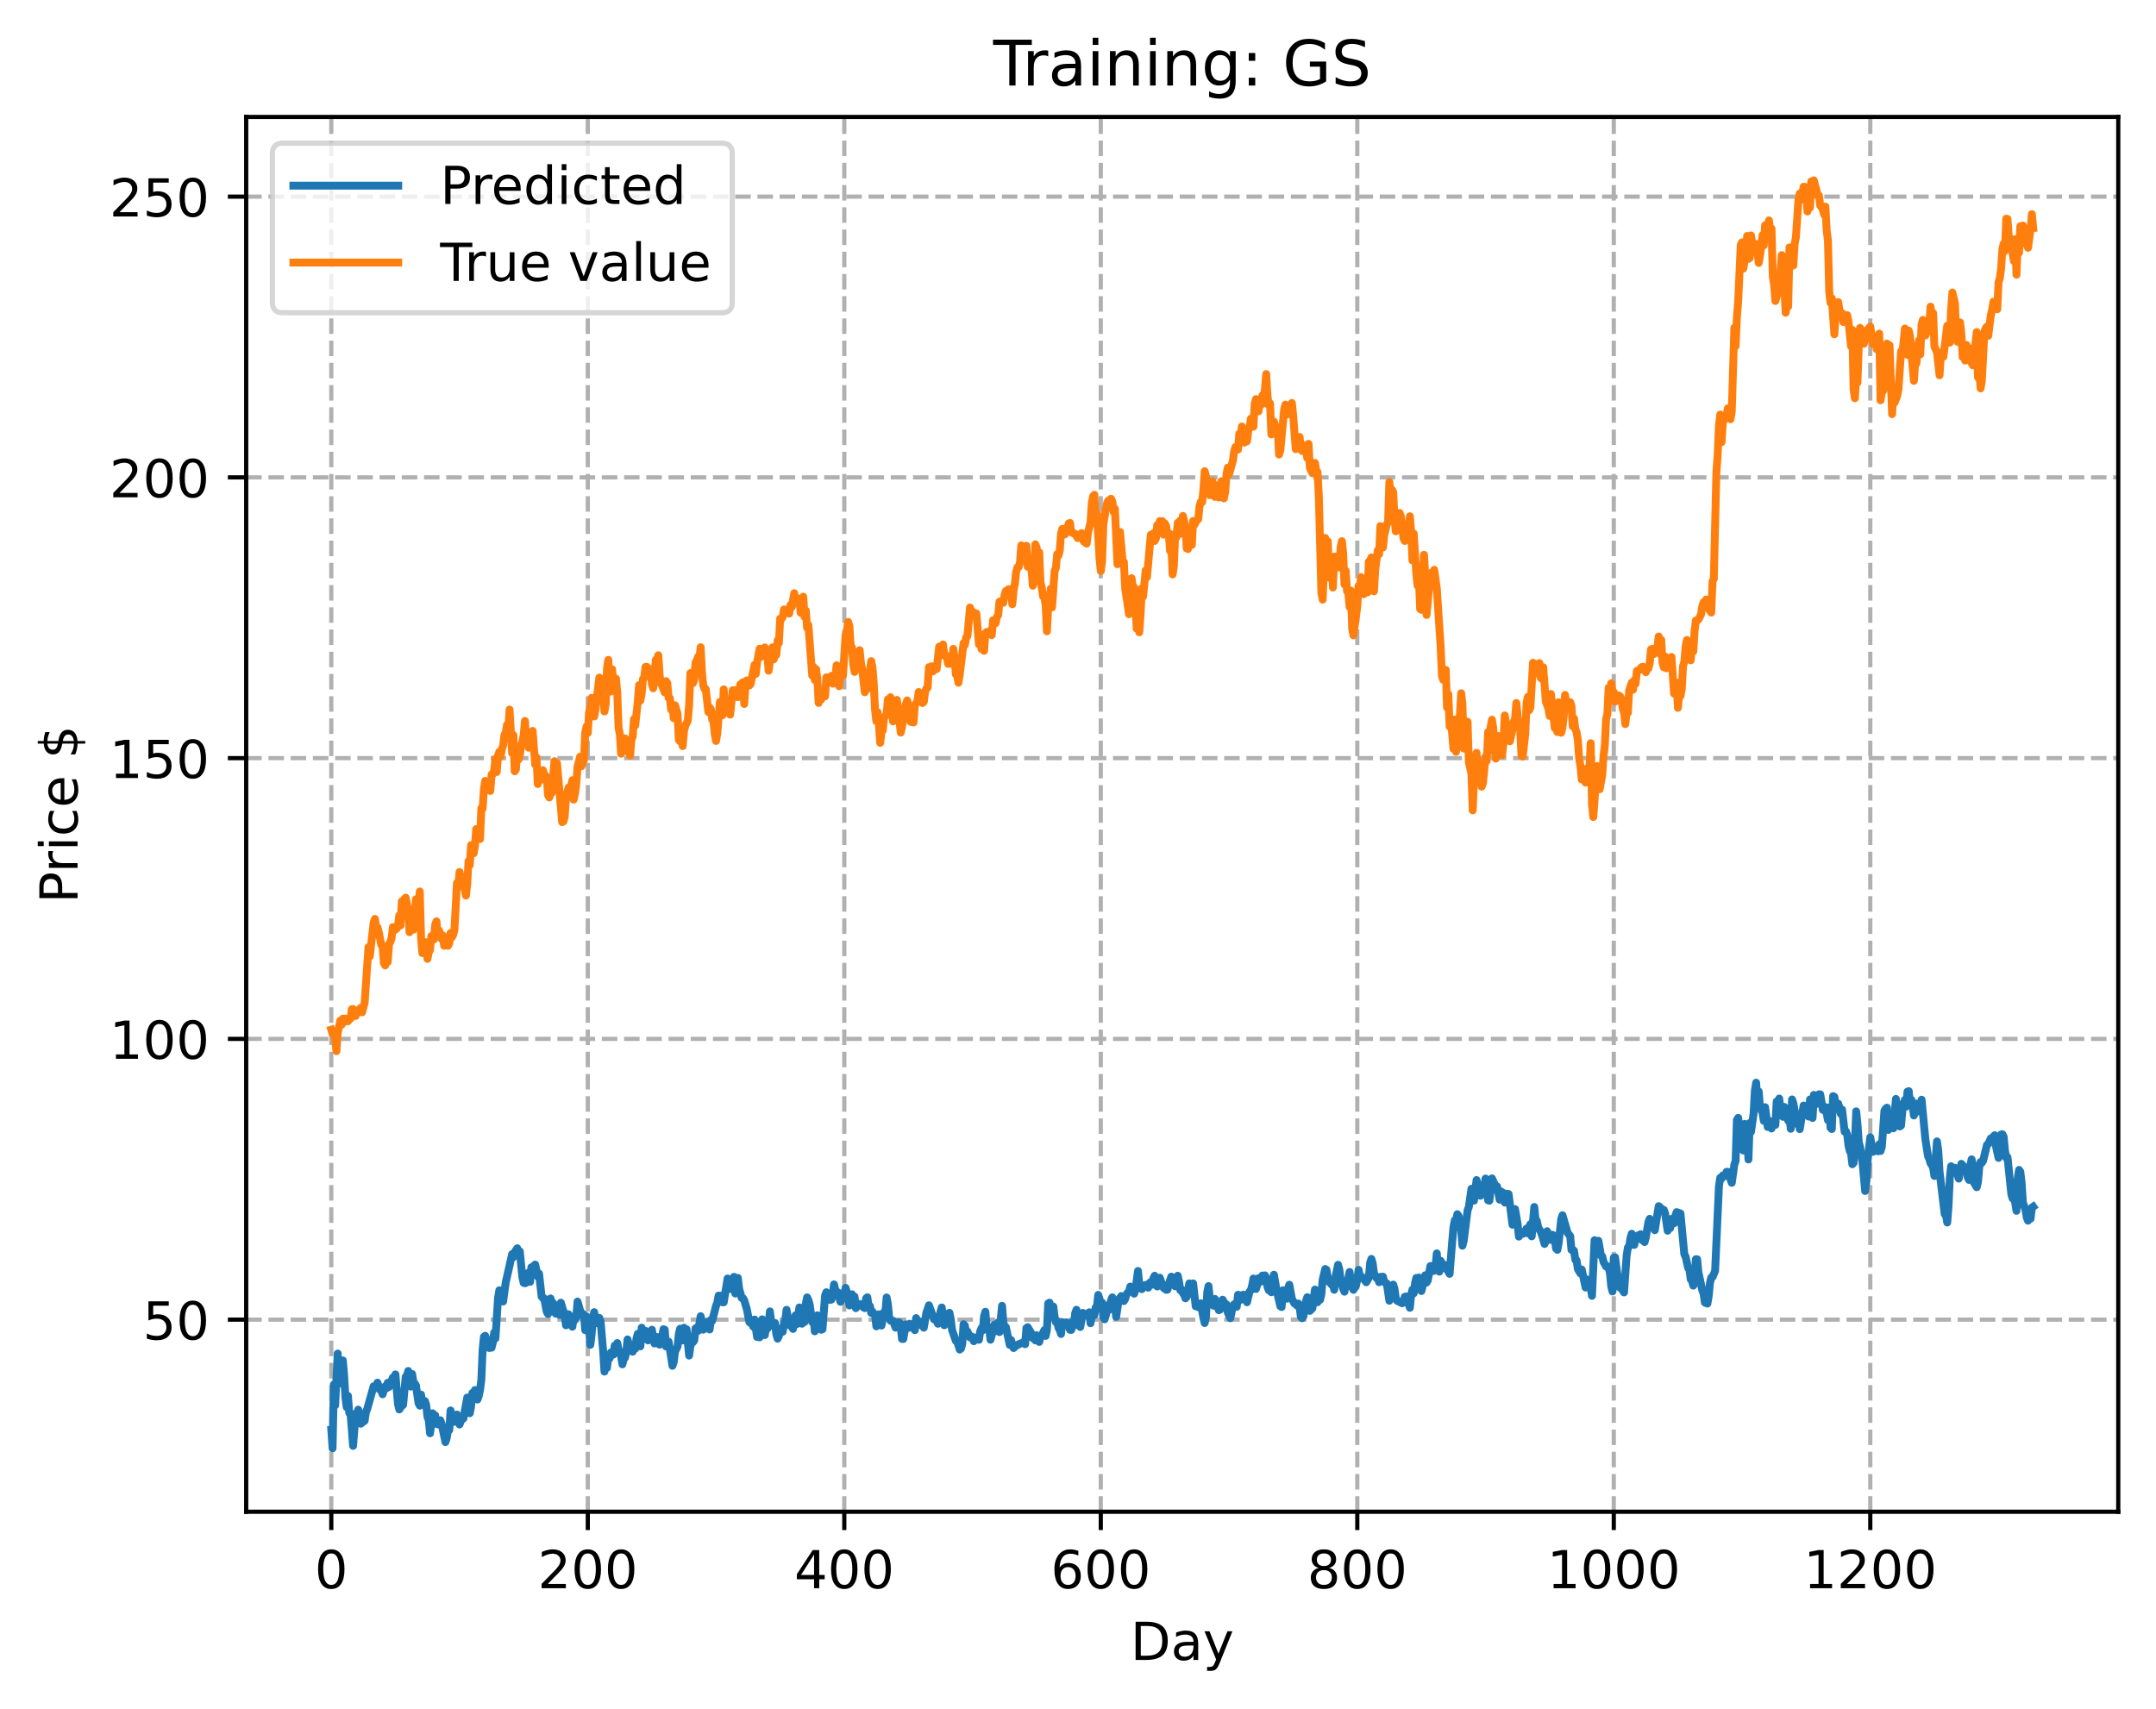<?xml version="1.0" encoding="utf-8" standalone="no"?>
<!DOCTYPE svg PUBLIC "-//W3C//DTD SVG 1.1//EN"
  "http://www.w3.org/Graphics/SVG/1.1/DTD/svg11.dtd">
<!-- Created with matplotlib (https://matplotlib.org/) -->
<svg height="325.986pt" version="1.1" viewBox="0 0 411.286 325.986" width="411.286pt" xmlns="http://www.w3.org/2000/svg" xmlns:xlink="http://www.w3.org/1999/xlink">
 <defs>
  <style type="text/css">
*{stroke-linecap:butt;stroke-linejoin:round;}
  </style>
 </defs>
 <g id="figure_1">
  <g id="patch_1">
   <path d="M 0 325.986 
L 411.286 325.986 
L 411.286 0 
L 0 0 
z
" style="fill:#ffffff;"/>
  </g>
  <g id="axes_1">
   <g id="patch_2">
    <path d="M 46.966 288.43 
L 404.086 288.43 
L 404.086 22.318 
L 46.966 22.318 
z
" style="fill:#ffffff;"/>
   </g>
   <g id="matplotlib.axis_1">
    <g id="xtick_1">
     <g id="line2d_1">
      <path clip-path="url(#p7c37d8e709)" d="M 63.198 288.43 
L 63.198 22.318 
" style="fill:none;stroke:#b0b0b0;stroke-dasharray:2.96,1.28;stroke-dashoffset:0;stroke-width:0.8;"/>
     </g>
     <g id="line2d_2">
      <defs>
       <path d="M 0 0 
L 0 3.5 
" id="mafd98714a5" style="stroke:#000000;stroke-width:0.8;"/>
      </defs>
      <g>
       <use style="stroke:#000000;stroke-width:0.8;" x="63.198" xlink:href="#mafd98714a5" y="288.43"/>
      </g>
     </g>
     <g id="text_1">
      <!-- 0 -->
      <defs>
       <path d="M 31.781 66.406 
Q 24.172 66.406 20.328 58.906 
Q 16.5 51.422 16.5 36.375 
Q 16.5 21.391 20.328 13.891 
Q 24.172 6.391 31.781 6.391 
Q 39.453 6.391 43.281 13.891 
Q 47.125 21.391 47.125 36.375 
Q 47.125 51.422 43.281 58.906 
Q 39.453 66.406 31.781 66.406 
z
M 31.781 74.219 
Q 44.047 74.219 50.516 64.516 
Q 56.984 54.828 56.984 36.375 
Q 56.984 17.969 50.516 8.266 
Q 44.047 -1.422 31.781 -1.422 
Q 19.531 -1.422 13.062 8.266 
Q 6.594 17.969 6.594 36.375 
Q 6.594 54.828 13.062 64.516 
Q 19.531 74.219 31.781 74.219 
z
" id="DejaVuSans-48"/>
      </defs>
      <g transform="translate(60.017 303.029)scale(0.1 -0.1)">
       <use xlink:href="#DejaVuSans-48"/>
      </g>
     </g>
    </g>
    <g id="xtick_2">
     <g id="line2d_3">
      <path clip-path="url(#p7c37d8e709)" d="M 112.129 288.43 
L 112.129 22.318 
" style="fill:none;stroke:#b0b0b0;stroke-dasharray:2.96,1.28;stroke-dashoffset:0;stroke-width:0.8;"/>
     </g>
     <g id="line2d_4">
      <g>
       <use style="stroke:#000000;stroke-width:0.8;" x="112.129" xlink:href="#mafd98714a5" y="288.43"/>
      </g>
     </g>
     <g id="text_2">
      <!-- 200 -->
      <defs>
       <path d="M 19.188 8.297 
L 53.609 8.297 
L 53.609 0 
L 7.328 0 
L 7.328 8.297 
Q 12.938 14.109 22.625 23.891 
Q 32.328 33.688 34.812 36.531 
Q 39.547 41.844 41.422 45.531 
Q 43.312 49.219 43.312 52.781 
Q 43.312 58.594 39.234 62.25 
Q 35.156 65.922 28.609 65.922 
Q 23.969 65.922 18.812 64.312 
Q 13.672 62.703 7.812 59.422 
L 7.812 69.391 
Q 13.766 71.781 18.938 73 
Q 24.125 74.219 28.422 74.219 
Q 39.75 74.219 46.484 68.547 
Q 53.219 62.891 53.219 53.422 
Q 53.219 48.922 51.531 44.891 
Q 49.859 40.875 45.406 35.406 
Q 44.188 33.984 37.641 27.219 
Q 31.109 20.453 19.188 8.297 
z
" id="DejaVuSans-50"/>
      </defs>
      <g transform="translate(102.585 303.029)scale(0.1 -0.1)">
       <use xlink:href="#DejaVuSans-50"/>
       <use x="63.623" xlink:href="#DejaVuSans-48"/>
       <use x="127.246" xlink:href="#DejaVuSans-48"/>
      </g>
     </g>
    </g>
    <g id="xtick_3">
     <g id="line2d_5">
      <path clip-path="url(#p7c37d8e709)" d="M 161.06 288.43 
L 161.06 22.318 
" style="fill:none;stroke:#b0b0b0;stroke-dasharray:2.96,1.28;stroke-dashoffset:0;stroke-width:0.8;"/>
     </g>
     <g id="line2d_6">
      <g>
       <use style="stroke:#000000;stroke-width:0.8;" x="161.06" xlink:href="#mafd98714a5" y="288.43"/>
      </g>
     </g>
     <g id="text_3">
      <!-- 400 -->
      <defs>
       <path d="M 37.797 64.312 
L 12.891 25.391 
L 37.797 25.391 
z
M 35.203 72.906 
L 47.609 72.906 
L 47.609 25.391 
L 58.016 25.391 
L 58.016 17.188 
L 47.609 17.188 
L 47.609 0 
L 37.797 0 
L 37.797 17.188 
L 4.891 17.188 
L 4.891 26.703 
z
" id="DejaVuSans-52"/>
      </defs>
      <g transform="translate(151.516 303.029)scale(0.1 -0.1)">
       <use xlink:href="#DejaVuSans-52"/>
       <use x="63.623" xlink:href="#DejaVuSans-48"/>
       <use x="127.246" xlink:href="#DejaVuSans-48"/>
      </g>
     </g>
    </g>
    <g id="xtick_4">
     <g id="line2d_7">
      <path clip-path="url(#p7c37d8e709)" d="M 209.99 288.43 
L 209.99 22.318 
" style="fill:none;stroke:#b0b0b0;stroke-dasharray:2.96,1.28;stroke-dashoffset:0;stroke-width:0.8;"/>
     </g>
     <g id="line2d_8">
      <g>
       <use style="stroke:#000000;stroke-width:0.8;" x="209.99" xlink:href="#mafd98714a5" y="288.43"/>
      </g>
     </g>
     <g id="text_4">
      <!-- 600 -->
      <defs>
       <path d="M 33.016 40.375 
Q 26.375 40.375 22.484 35.828 
Q 18.609 31.297 18.609 23.391 
Q 18.609 15.531 22.484 10.953 
Q 26.375 6.391 33.016 6.391 
Q 39.656 6.391 43.531 10.953 
Q 47.406 15.531 47.406 23.391 
Q 47.406 31.297 43.531 35.828 
Q 39.656 40.375 33.016 40.375 
z
M 52.594 71.297 
L 52.594 62.312 
Q 48.875 64.062 45.094 64.984 
Q 41.312 65.922 37.594 65.922 
Q 27.828 65.922 22.672 59.328 
Q 17.531 52.734 16.797 39.406 
Q 19.672 43.656 24.016 45.922 
Q 28.375 48.188 33.594 48.188 
Q 44.578 48.188 50.953 41.516 
Q 57.328 34.859 57.328 23.391 
Q 57.328 12.156 50.688 5.359 
Q 44.047 -1.422 33.016 -1.422 
Q 20.359 -1.422 13.672 8.266 
Q 6.984 17.969 6.984 36.375 
Q 6.984 53.656 15.188 63.938 
Q 23.391 74.219 37.203 74.219 
Q 40.922 74.219 44.703 73.484 
Q 48.484 72.75 52.594 71.297 
z
" id="DejaVuSans-54"/>
      </defs>
      <g transform="translate(200.446 303.029)scale(0.1 -0.1)">
       <use xlink:href="#DejaVuSans-54"/>
       <use x="63.623" xlink:href="#DejaVuSans-48"/>
       <use x="127.246" xlink:href="#DejaVuSans-48"/>
      </g>
     </g>
    </g>
    <g id="xtick_5">
     <g id="line2d_9">
      <path clip-path="url(#p7c37d8e709)" d="M 258.921 288.43 
L 258.921 22.318 
" style="fill:none;stroke:#b0b0b0;stroke-dasharray:2.96,1.28;stroke-dashoffset:0;stroke-width:0.8;"/>
     </g>
     <g id="line2d_10">
      <g>
       <use style="stroke:#000000;stroke-width:0.8;" x="258.921" xlink:href="#mafd98714a5" y="288.43"/>
      </g>
     </g>
     <g id="text_5">
      <!-- 800 -->
      <defs>
       <path d="M 31.781 34.625 
Q 24.75 34.625 20.719 30.859 
Q 16.703 27.094 16.703 20.516 
Q 16.703 13.922 20.719 10.156 
Q 24.75 6.391 31.781 6.391 
Q 38.812 6.391 42.859 10.172 
Q 46.922 13.969 46.922 20.516 
Q 46.922 27.094 42.891 30.859 
Q 38.875 34.625 31.781 34.625 
z
M 21.922 38.812 
Q 15.578 40.375 12.031 44.719 
Q 8.5 49.078 8.5 55.328 
Q 8.5 64.062 14.719 69.141 
Q 20.953 74.219 31.781 74.219 
Q 42.672 74.219 48.875 69.141 
Q 55.078 64.062 55.078 55.328 
Q 55.078 49.078 51.531 44.719 
Q 48 40.375 41.703 38.812 
Q 48.828 37.156 52.797 32.312 
Q 56.781 27.484 56.781 20.516 
Q 56.781 9.906 50.312 4.234 
Q 43.844 -1.422 31.781 -1.422 
Q 19.734 -1.422 13.25 4.234 
Q 6.781 9.906 6.781 20.516 
Q 6.781 27.484 10.781 32.312 
Q 14.797 37.156 21.922 38.812 
z
M 18.312 54.391 
Q 18.312 48.734 21.844 45.562 
Q 25.391 42.391 31.781 42.391 
Q 38.141 42.391 41.719 45.562 
Q 45.312 48.734 45.312 54.391 
Q 45.312 60.062 41.719 63.234 
Q 38.141 66.406 31.781 66.406 
Q 25.391 66.406 21.844 63.234 
Q 18.312 60.062 18.312 54.391 
z
" id="DejaVuSans-56"/>
      </defs>
      <g transform="translate(249.377 303.029)scale(0.1 -0.1)">
       <use xlink:href="#DejaVuSans-56"/>
       <use x="63.623" xlink:href="#DejaVuSans-48"/>
       <use x="127.246" xlink:href="#DejaVuSans-48"/>
      </g>
     </g>
    </g>
    <g id="xtick_6">
     <g id="line2d_11">
      <path clip-path="url(#p7c37d8e709)" d="M 307.851 288.43 
L 307.851 22.318 
" style="fill:none;stroke:#b0b0b0;stroke-dasharray:2.96,1.28;stroke-dashoffset:0;stroke-width:0.8;"/>
     </g>
     <g id="line2d_12">
      <g>
       <use style="stroke:#000000;stroke-width:0.8;" x="307.851" xlink:href="#mafd98714a5" y="288.43"/>
      </g>
     </g>
     <g id="text_6">
      <!-- 1000 -->
      <defs>
       <path d="M 12.406 8.297 
L 28.516 8.297 
L 28.516 63.922 
L 10.984 60.406 
L 10.984 69.391 
L 28.422 72.906 
L 38.281 72.906 
L 38.281 8.297 
L 54.391 8.297 
L 54.391 0 
L 12.406 0 
z
" id="DejaVuSans-49"/>
      </defs>
      <g transform="translate(295.126 303.029)scale(0.1 -0.1)">
       <use xlink:href="#DejaVuSans-49"/>
       <use x="63.623" xlink:href="#DejaVuSans-48"/>
       <use x="127.246" xlink:href="#DejaVuSans-48"/>
       <use x="190.869" xlink:href="#DejaVuSans-48"/>
      </g>
     </g>
    </g>
    <g id="xtick_7">
     <g id="line2d_13">
      <path clip-path="url(#p7c37d8e709)" d="M 356.782 288.43 
L 356.782 22.318 
" style="fill:none;stroke:#b0b0b0;stroke-dasharray:2.96,1.28;stroke-dashoffset:0;stroke-width:0.8;"/>
     </g>
     <g id="line2d_14">
      <g>
       <use style="stroke:#000000;stroke-width:0.8;" x="356.782" xlink:href="#mafd98714a5" y="288.43"/>
      </g>
     </g>
     <g id="text_7">
      <!-- 1200 -->
      <g transform="translate(344.057 303.029)scale(0.1 -0.1)">
       <use xlink:href="#DejaVuSans-49"/>
       <use x="63.623" xlink:href="#DejaVuSans-50"/>
       <use x="127.246" xlink:href="#DejaVuSans-48"/>
       <use x="190.869" xlink:href="#DejaVuSans-48"/>
      </g>
     </g>
    </g>
    <g id="text_8">
     <!-- Day -->
     <defs>
      <path d="M 19.672 64.797 
L 19.672 8.109 
L 31.594 8.109 
Q 46.688 8.109 53.688 14.938 
Q 60.688 21.781 60.688 36.531 
Q 60.688 51.172 53.688 57.984 
Q 46.688 64.797 31.594 64.797 
z
M 9.812 72.906 
L 30.078 72.906 
Q 51.266 72.906 61.172 64.094 
Q 71.094 55.281 71.094 36.531 
Q 71.094 17.672 61.125 8.828 
Q 51.172 0 30.078 0 
L 9.812 0 
z
" id="DejaVuSans-68"/>
      <path d="M 34.281 27.484 
Q 23.391 27.484 19.188 25 
Q 14.984 22.516 14.984 16.5 
Q 14.984 11.719 18.141 8.906 
Q 21.297 6.109 26.703 6.109 
Q 34.188 6.109 38.703 11.406 
Q 43.219 16.703 43.219 25.484 
L 43.219 27.484 
z
M 52.203 31.203 
L 52.203 0 
L 43.219 0 
L 43.219 8.297 
Q 40.141 3.328 35.547 0.953 
Q 30.953 -1.422 24.312 -1.422 
Q 15.922 -1.422 10.953 3.297 
Q 6 8.016 6 15.922 
Q 6 25.141 12.172 29.828 
Q 18.359 34.516 30.609 34.516 
L 43.219 34.516 
L 43.219 35.406 
Q 43.219 41.609 39.141 45 
Q 35.062 48.391 27.688 48.391 
Q 23 48.391 18.547 47.266 
Q 14.109 46.141 10.016 43.891 
L 10.016 52.203 
Q 14.938 54.109 19.578 55.047 
Q 24.219 56 28.609 56 
Q 40.484 56 46.344 49.844 
Q 52.203 43.703 52.203 31.203 
z
" id="DejaVuSans-97"/>
      <path d="M 32.172 -5.078 
Q 28.375 -14.844 24.75 -17.812 
Q 21.141 -20.797 15.094 -20.797 
L 7.906 -20.797 
L 7.906 -13.281 
L 13.188 -13.281 
Q 16.891 -13.281 18.938 -11.516 
Q 21 -9.766 23.484 -3.219 
L 25.094 0.875 
L 2.984 54.688 
L 12.5 54.688 
L 29.594 11.922 
L 46.688 54.688 
L 56.203 54.688 
z
" id="DejaVuSans-121"/>
     </defs>
     <g transform="translate(215.652 316.707)scale(0.1 -0.1)">
      <use xlink:href="#DejaVuSans-68"/>
      <use x="77.002" xlink:href="#DejaVuSans-97"/>
      <use x="138.281" xlink:href="#DejaVuSans-121"/>
     </g>
    </g>
   </g>
   <g id="matplotlib.axis_2">
    <g id="ytick_1">
     <g id="line2d_15">
      <path clip-path="url(#p7c37d8e709)" d="M 46.966 251.775 
L 404.086 251.775 
" style="fill:none;stroke:#b0b0b0;stroke-dasharray:2.96,1.28;stroke-dashoffset:0;stroke-width:0.8;"/>
     </g>
     <g id="line2d_16">
      <defs>
       <path d="M 0 0 
L -3.5 0 
" id="mea456ae008" style="stroke:#000000;stroke-width:0.8;"/>
      </defs>
      <g>
       <use style="stroke:#000000;stroke-width:0.8;" x="46.966" xlink:href="#mea456ae008" y="251.775"/>
      </g>
     </g>
     <g id="text_9">
      <!-- 50 -->
      <defs>
       <path d="M 10.797 72.906 
L 49.516 72.906 
L 49.516 64.594 
L 19.828 64.594 
L 19.828 46.734 
Q 21.969 47.469 24.109 47.828 
Q 26.266 48.188 28.422 48.188 
Q 40.625 48.188 47.75 41.5 
Q 54.891 34.812 54.891 23.391 
Q 54.891 11.625 47.562 5.094 
Q 40.234 -1.422 26.906 -1.422 
Q 22.312 -1.422 17.547 -0.641 
Q 12.797 0.141 7.719 1.703 
L 7.719 11.625 
Q 12.109 9.234 16.797 8.062 
Q 21.484 6.891 26.703 6.891 
Q 35.156 6.891 40.078 11.328 
Q 45.016 15.766 45.016 23.391 
Q 45.016 31 40.078 35.438 
Q 35.156 39.891 26.703 39.891 
Q 22.75 39.891 18.812 39.016 
Q 14.891 38.141 10.797 36.281 
z
" id="DejaVuSans-53"/>
      </defs>
      <g transform="translate(27.241 255.574)scale(0.1 -0.1)">
       <use xlink:href="#DejaVuSans-53"/>
       <use x="63.623" xlink:href="#DejaVuSans-48"/>
      </g>
     </g>
    </g>
    <g id="ytick_2">
     <g id="line2d_17">
      <path clip-path="url(#p7c37d8e709)" d="M 46.966 198.209 
L 404.086 198.209 
" style="fill:none;stroke:#b0b0b0;stroke-dasharray:2.96,1.28;stroke-dashoffset:0;stroke-width:0.8;"/>
     </g>
     <g id="line2d_18">
      <g>
       <use style="stroke:#000000;stroke-width:0.8;" x="46.966" xlink:href="#mea456ae008" y="198.209"/>
      </g>
     </g>
     <g id="text_10">
      <!-- 100 -->
      <g transform="translate(20.878 202.008)scale(0.1 -0.1)">
       <use xlink:href="#DejaVuSans-49"/>
       <use x="63.623" xlink:href="#DejaVuSans-48"/>
       <use x="127.246" xlink:href="#DejaVuSans-48"/>
      </g>
     </g>
    </g>
    <g id="ytick_3">
     <g id="line2d_19">
      <path clip-path="url(#p7c37d8e709)" d="M 46.966 144.643 
L 404.086 144.643 
" style="fill:none;stroke:#b0b0b0;stroke-dasharray:2.96,1.28;stroke-dashoffset:0;stroke-width:0.8;"/>
     </g>
     <g id="line2d_20">
      <g>
       <use style="stroke:#000000;stroke-width:0.8;" x="46.966" xlink:href="#mea456ae008" y="144.643"/>
      </g>
     </g>
     <g id="text_11">
      <!-- 150 -->
      <g transform="translate(20.878 148.442)scale(0.1 -0.1)">
       <use xlink:href="#DejaVuSans-49"/>
       <use x="63.623" xlink:href="#DejaVuSans-53"/>
       <use x="127.246" xlink:href="#DejaVuSans-48"/>
      </g>
     </g>
    </g>
    <g id="ytick_4">
     <g id="line2d_21">
      <path clip-path="url(#p7c37d8e709)" d="M 46.966 91.076 
L 404.086 91.076 
" style="fill:none;stroke:#b0b0b0;stroke-dasharray:2.96,1.28;stroke-dashoffset:0;stroke-width:0.8;"/>
     </g>
     <g id="line2d_22">
      <g>
       <use style="stroke:#000000;stroke-width:0.8;" x="46.966" xlink:href="#mea456ae008" y="91.076"/>
      </g>
     </g>
     <g id="text_12">
      <!-- 200 -->
      <g transform="translate(20.878 94.876)scale(0.1 -0.1)">
       <use xlink:href="#DejaVuSans-50"/>
       <use x="63.623" xlink:href="#DejaVuSans-48"/>
       <use x="127.246" xlink:href="#DejaVuSans-48"/>
      </g>
     </g>
    </g>
    <g id="ytick_5">
     <g id="line2d_23">
      <path clip-path="url(#p7c37d8e709)" d="M 46.966 37.51 
L 404.086 37.51 
" style="fill:none;stroke:#b0b0b0;stroke-dasharray:2.96,1.28;stroke-dashoffset:0;stroke-width:0.8;"/>
     </g>
     <g id="line2d_24">
      <g>
       <use style="stroke:#000000;stroke-width:0.8;" x="46.966" xlink:href="#mea456ae008" y="37.51"/>
      </g>
     </g>
     <g id="text_13">
      <!-- 250 -->
      <g transform="translate(20.878 41.309)scale(0.1 -0.1)">
       <use xlink:href="#DejaVuSans-50"/>
       <use x="63.623" xlink:href="#DejaVuSans-53"/>
       <use x="127.246" xlink:href="#DejaVuSans-48"/>
      </g>
     </g>
    </g>
    <g id="text_14">
     <!-- Price $ -->
     <defs>
      <path d="M 19.672 64.797 
L 19.672 37.406 
L 32.078 37.406 
Q 38.969 37.406 42.719 40.969 
Q 46.484 44.531 46.484 51.125 
Q 46.484 57.672 42.719 61.234 
Q 38.969 64.797 32.078 64.797 
z
M 9.812 72.906 
L 32.078 72.906 
Q 44.344 72.906 50.609 67.359 
Q 56.891 61.812 56.891 51.125 
Q 56.891 40.328 50.609 34.812 
Q 44.344 29.297 32.078 29.297 
L 19.672 29.297 
L 19.672 0 
L 9.812 0 
z
" id="DejaVuSans-80"/>
      <path d="M 41.109 46.297 
Q 39.594 47.172 37.812 47.578 
Q 36.031 48 33.891 48 
Q 26.266 48 22.188 43.047 
Q 18.109 38.094 18.109 28.812 
L 18.109 0 
L 9.078 0 
L 9.078 54.688 
L 18.109 54.688 
L 18.109 46.188 
Q 20.953 51.172 25.484 53.578 
Q 30.031 56 36.531 56 
Q 37.453 56 38.578 55.875 
Q 39.703 55.766 41.062 55.516 
z
" id="DejaVuSans-114"/>
      <path d="M 9.422 54.688 
L 18.406 54.688 
L 18.406 0 
L 9.422 0 
z
M 9.422 75.984 
L 18.406 75.984 
L 18.406 64.594 
L 9.422 64.594 
z
" id="DejaVuSans-105"/>
      <path d="M 48.781 52.594 
L 48.781 44.188 
Q 44.969 46.297 41.141 47.344 
Q 37.312 48.391 33.406 48.391 
Q 24.656 48.391 19.812 42.844 
Q 14.984 37.312 14.984 27.297 
Q 14.984 17.281 19.812 11.734 
Q 24.656 6.203 33.406 6.203 
Q 37.312 6.203 41.141 7.25 
Q 44.969 8.297 48.781 10.406 
L 48.781 2.094 
Q 45.016 0.344 40.984 -0.531 
Q 36.969 -1.422 32.422 -1.422 
Q 20.062 -1.422 12.781 6.344 
Q 5.516 14.109 5.516 27.297 
Q 5.516 40.672 12.859 48.328 
Q 20.219 56 33.016 56 
Q 37.156 56 41.109 55.141 
Q 45.062 54.297 48.781 52.594 
z
" id="DejaVuSans-99"/>
      <path d="M 56.203 29.594 
L 56.203 25.203 
L 14.891 25.203 
Q 15.484 15.922 20.484 11.062 
Q 25.484 6.203 34.422 6.203 
Q 39.594 6.203 44.453 7.469 
Q 49.312 8.734 54.109 11.281 
L 54.109 2.781 
Q 49.266 0.734 44.188 -0.344 
Q 39.109 -1.422 33.891 -1.422 
Q 20.797 -1.422 13.156 6.188 
Q 5.516 13.812 5.516 26.812 
Q 5.516 40.234 12.766 48.109 
Q 20.016 56 32.328 56 
Q 43.359 56 49.781 48.891 
Q 56.203 41.797 56.203 29.594 
z
M 47.219 32.234 
Q 47.125 39.594 43.094 43.984 
Q 39.062 48.391 32.422 48.391 
Q 24.906 48.391 20.391 44.141 
Q 15.875 39.891 15.188 32.172 
z
" id="DejaVuSans-101"/>
      <path id="DejaVuSans-32"/>
      <path d="M 33.797 -14.703 
L 28.906 -14.703 
L 28.859 0 
Q 23.734 0.094 18.609 1.188 
Q 13.484 2.297 8.297 4.5 
L 8.297 13.281 
Q 13.281 10.156 18.375 8.562 
Q 23.484 6.984 28.906 6.938 
L 28.906 29.203 
Q 18.109 30.953 13.203 35.156 
Q 8.297 39.359 8.297 46.688 
Q 8.297 54.641 13.625 59.219 
Q 18.953 63.812 28.906 64.5 
L 28.906 75.984 
L 33.797 75.984 
L 33.797 64.656 
Q 38.328 64.453 42.578 63.688 
Q 46.828 62.938 50.875 61.625 
L 50.875 53.078 
Q 46.828 55.125 42.547 56.25 
Q 38.281 57.375 33.797 57.562 
L 33.797 36.719 
Q 44.875 35.016 50.094 30.609 
Q 55.328 26.219 55.328 18.609 
Q 55.328 10.359 49.781 5.594 
Q 44.234 0.828 33.797 0.094 
z
M 28.906 37.594 
L 28.906 57.625 
Q 23.25 56.984 20.266 54.391 
Q 17.281 51.812 17.281 47.516 
Q 17.281 43.312 20.031 40.969 
Q 22.797 38.625 28.906 37.594 
z
M 33.797 28.219 
L 33.797 7.078 
Q 39.984 7.906 43.141 10.594 
Q 46.297 13.281 46.297 17.672 
Q 46.297 21.969 43.281 24.5 
Q 40.281 27.047 33.797 28.219 
z
" id="DejaVuSans-36"/>
     </defs>
     <g transform="translate(14.798 172.342)rotate(-90)scale(0.1 -0.1)">
      <use xlink:href="#DejaVuSans-80"/>
      <use x="58.553" xlink:href="#DejaVuSans-114"/>
      <use x="99.666" xlink:href="#DejaVuSans-105"/>
      <use x="127.449" xlink:href="#DejaVuSans-99"/>
      <use x="182.43" xlink:href="#DejaVuSans-101"/>
      <use x="243.953" xlink:href="#DejaVuSans-32"/>
      <use x="275.74" xlink:href="#DejaVuSans-36"/>
     </g>
    </g>
   </g>
   <g id="line2d_25">
    <path clip-path="url(#p7c37d8e709)" d="M 63.198 272.793 
L 63.443 276.334 
L 63.688 264.159 
L 63.932 268.137 
L 64.422 258.256 
L 64.666 263.993 
L 64.911 260.094 
L 65.156 260.269 
L 65.4 259.558 
L 65.645 262.409 
L 65.89 266.611 
L 66.134 268.475 
L 66.379 266.33 
L 66.623 269.575 
L 66.868 269.683 
L 67.357 275.866 
L 67.847 269.696 
L 68.091 270.122 
L 68.336 268.955 
L 68.581 270.001 
L 68.825 271.641 
L 69.315 271.238 
L 69.559 271.08 
L 69.804 269.404 
L 70.049 268.838 
L 71.272 264.497 
L 71.517 264.872 
L 71.761 264.472 
L 72.006 263.805 
L 72.495 265.181 
L 72.74 265.268 
L 72.984 266.022 
L 73.474 264.506 
L 73.718 264.874 
L 73.963 263.828 
L 74.208 264.632 
L 74.452 263.694 
L 74.697 263.431 
L 74.942 262.825 
L 75.186 263.72 
L 75.431 262.227 
L 75.92 267.885 
L 76.165 268.912 
L 76.654 268.225 
L 76.899 268.045 
L 77.388 262.712 
L 77.633 262.447 
L 77.878 261.575 
L 78.122 262.7 
L 78.367 264.552 
L 78.611 262.146 
L 78.856 263.607 
L 79.345 264.32 
L 79.835 267.715 
L 80.079 268.19 
L 80.324 266.086 
L 80.569 267.826 
L 80.813 267.89 
L 81.058 267.32 
L 81.303 268.061 
L 81.547 270.351 
L 81.792 270.958 
L 82.037 273.462 
L 82.526 269.646 
L 82.771 270.67 
L 83.015 270.03 
L 83.26 271.656 
L 83.505 271.762 
L 83.749 271.184 
L 83.994 270.971 
L 84.239 271.66 
L 84.972 275.143 
L 85.217 274.374 
L 85.462 272.965 
L 85.706 272.845 
L 85.951 269.112 
L 86.196 270.262 
L 86.44 270.283 
L 86.685 271.273 
L 86.93 270.845 
L 87.174 269.887 
L 87.664 271.787 
L 88.153 270.483 
L 88.398 270.66 
L 89.132 266.641 
L 89.621 269.632 
L 89.866 268.345 
L 90.11 265.778 
L 90.355 265.95 
L 90.599 265.208 
L 91.089 267.018 
L 91.333 266.327 
L 91.578 265.175 
L 91.823 263.253 
L 92.067 257.5 
L 92.312 255.049 
L 92.557 254.858 
L 93.291 257.188 
L 93.78 257.121 
L 94.025 256.102 
L 94.269 254.248 
L 94.514 255.367 
L 95.003 247.699 
L 95.248 246.178 
L 95.493 247.091 
L 95.737 247.234 
L 95.982 248.318 
L 96.471 244.689 
L 97.694 239.272 
L 97.939 239.854 
L 98.184 238.892 
L 98.673 238.157 
L 98.918 239.243 
L 99.162 238.75 
L 99.652 243.723 
L 99.896 244.772 
L 100.141 244.843 
L 100.386 244.734 
L 100.63 243.151 
L 100.875 242.776 
L 101.12 244.572 
L 101.364 241.793 
L 101.609 242.327 
L 101.854 241.482 
L 102.098 241.273 
L 102.587 243.56 
L 102.832 242.996 
L 103.321 247.39 
L 103.566 247.653 
L 103.811 247.722 
L 104.3 250.305 
L 104.545 250.704 
L 105.034 247.739 
L 105.279 248.981 
L 105.523 248.599 
L 105.768 250.17 
L 106.013 250.639 
L 106.257 249.485 
L 106.502 249.423 
L 106.747 250.896 
L 106.991 248.548 
L 107.481 250.194 
L 107.725 251.084 
L 107.97 252.859 
L 108.215 250.747 
L 108.459 250.765 
L 108.704 251.211 
L 108.948 252.657 
L 109.193 253.13 
L 109.438 251.177 
L 109.682 251.836 
L 109.927 251.363 
L 110.172 248.333 
L 110.661 250.037 
L 110.906 250.535 
L 111.395 250.828 
L 111.64 253.794 
L 111.884 251.163 
L 112.374 253.516 
L 112.618 256.586 
L 112.863 254.572 
L 113.108 251.468 
L 113.352 250.349 
L 113.597 252.016 
L 113.842 252.448 
L 114.086 252.21 
L 114.331 251.444 
L 114.575 252.161 
L 115.065 257.854 
L 115.309 261.692 
L 115.554 259.857 
L 115.799 260.969 
L 116.043 258.69 
L 116.288 259.179 
L 116.533 258.048 
L 116.777 257.952 
L 117.022 258.454 
L 117.267 256.721 
L 117.511 257.322 
L 117.756 256.247 
L 118.001 257.563 
L 118.245 257.879 
L 118.49 258.803 
L 118.735 260.308 
L 118.979 259.29 
L 119.224 259.052 
L 119.469 257.921 
L 119.713 255.555 
L 119.958 256.577 
L 120.203 256.809 
L 120.692 257.903 
L 120.936 257.084 
L 121.181 257.334 
L 121.426 255.334 
L 121.67 254.477 
L 122.16 256.881 
L 122.404 253.313 
L 122.649 254.478 
L 122.894 253.989 
L 123.138 253.912 
L 123.383 255.522 
L 123.628 255.743 
L 123.872 254.485 
L 124.117 255.57 
L 124.362 253.7 
L 124.606 255.418 
L 124.851 256.328 
L 125.096 255.492 
L 125.34 255.091 
L 125.585 256.387 
L 125.83 256.544 
L 126.074 256.436 
L 126.563 253.608 
L 126.808 253.697 
L 127.053 256.901 
L 127.297 256.06 
L 127.542 255.966 
L 128.031 258.977 
L 128.276 260.587 
L 128.521 259.879 
L 128.765 257.878 
L 129.255 256.896 
L 129.499 254.46 
L 129.744 253.509 
L 129.989 255.118 
L 130.233 255.755 
L 130.478 253.323 
L 130.723 255.075 
L 130.967 253.619 
L 131.457 258.639 
L 131.701 256.876 
L 131.946 255.962 
L 132.191 256.09 
L 132.435 255.743 
L 132.68 253.422 
L 132.924 253.425 
L 133.169 253.929 
L 133.658 251.119 
L 134.148 253.694 
L 134.637 252.395 
L 134.882 253.435 
L 135.126 252.138 
L 135.371 253.659 
L 135.616 251.829 
L 135.86 252.007 
L 136.594 249.15 
L 136.839 248.541 
L 137.084 247.194 
L 137.328 248.05 
L 137.573 247.208 
L 137.818 248.467 
L 138.062 248.475 
L 138.796 243.927 
L 139.041 244.816 
L 139.285 245.088 
L 139.53 245.968 
L 140.019 243.609 
L 140.264 246.794 
L 140.509 244.266 
L 140.753 243.81 
L 140.998 245.879 
L 141.487 247.642 
L 141.732 247.672 
L 141.977 248.108 
L 142.466 249.785 
L 142.955 252.256 
L 143.2 252.447 
L 143.445 252.398 
L 143.689 253.119 
L 143.934 251.757 
L 144.423 255.1 
L 144.668 255.074 
L 144.912 255.161 
L 145.157 252.549 
L 145.402 251.717 
L 145.646 254.631 
L 145.891 254.731 
L 146.136 253.434 
L 146.38 253.499 
L 146.625 252.532 
L 146.87 250.205 
L 147.114 252.165 
L 147.359 252.998 
L 147.848 252.409 
L 148.093 254.595 
L 148.338 255.414 
L 148.582 254.923 
L 148.827 253.53 
L 149.072 254.173 
L 149.316 254.092 
L 149.561 252.451 
L 149.806 251.826 
L 150.05 249.905 
L 150.295 251.4 
L 150.539 251.998 
L 150.784 252.98 
L 151.029 252.143 
L 151.273 253.555 
L 151.518 251.738 
L 151.763 250.954 
L 152.007 252.632 
L 152.497 249.448 
L 152.741 250.618 
L 152.986 252.563 
L 153.231 252.174 
L 153.475 252.236 
L 153.72 248.774 
L 153.965 247.534 
L 154.209 248.037 
L 154.454 248.893 
L 154.943 252.252 
L 155.188 251.211 
L 155.433 254.008 
L 155.677 252.804 
L 155.922 250.954 
L 156.166 252.879 
L 156.656 253.71 
L 156.9 253.62 
L 157.39 247.19 
L 157.634 246.55 
L 157.879 247.29 
L 158.124 247.224 
L 158.368 248.017 
L 158.613 247.952 
L 158.858 246.932 
L 159.102 245.058 
L 159.347 246.138 
L 159.592 246.496 
L 159.836 246.553 
L 160.326 248.374 
L 160.57 247.844 
L 160.815 246.855 
L 161.06 247.087 
L 161.304 245.715 
L 161.794 247.36 
L 162.038 249.075 
L 162.527 246.941 
L 162.772 248.008 
L 163.017 247.384 
L 163.261 249.59 
L 163.751 248.83 
L 163.995 248.794 
L 164.24 249.094 
L 164.485 248.968 
L 164.729 249.456 
L 164.974 249.578 
L 165.219 247.72 
L 165.463 247.514 
L 165.708 249.423 
L 165.953 249.188 
L 166.197 250.495 
L 166.442 250.262 
L 166.931 250.933 
L 167.176 253.064 
L 167.665 250.763 
L 167.91 252.175 
L 168.154 252.918 
L 168.644 250.353 
L 168.888 250.438 
L 169.133 247.55 
L 169.378 248.817 
L 169.622 251.275 
L 169.867 251.983 
L 170.356 251.987 
L 170.846 253.315 
L 171.09 253.028 
L 171.335 252.301 
L 171.58 252.338 
L 171.824 253.24 
L 172.069 255.465 
L 172.314 255.471 
L 172.803 252.678 
L 173.048 252.715 
L 173.292 253.356 
L 173.537 252.567 
L 173.782 253.042 
L 174.271 253.355 
L 174.515 253.789 
L 174.76 251.481 
L 175.005 251.964 
L 175.249 252.083 
L 175.494 252.78 
L 175.983 252.701 
L 176.228 253.315 
L 176.717 250.475 
L 177.207 249.044 
L 178.185 251.739 
L 178.43 251.218 
L 178.919 252.566 
L 179.164 252.429 
L 179.409 250.283 
L 179.653 249.458 
L 180.142 252.858 
L 180.387 250.995 
L 180.632 250.696 
L 180.876 250.825 
L 181.121 250.464 
L 181.366 251.673 
L 181.61 253.727 
L 182.344 255.843 
L 182.589 255.953 
L 183.078 257.488 
L 183.323 257.29 
L 183.568 256.436 
L 183.812 252.646 
L 184.057 252.9 
L 184.302 254.358 
L 184.546 254.024 
L 185.036 255.172 
L 185.28 254.97 
L 185.525 255.101 
L 185.77 255.899 
L 186.014 255.179 
L 186.259 255.455 
L 186.748 255.626 
L 186.993 253.973 
L 187.237 253.401 
L 187.482 253.816 
L 187.727 251.11 
L 187.971 250.28 
L 188.216 253.101 
L 188.461 253.176 
L 188.705 253.501 
L 188.95 255.616 
L 189.439 253.857 
L 189.684 252.751 
L 190.173 253.973 
L 190.418 252.297 
L 190.663 254.157 
L 191.152 249.142 
L 191.397 252.277 
L 191.641 253.102 
L 191.886 253.21 
L 192.62 256.604 
L 192.864 255.658 
L 193.354 257.201 
L 193.843 256.745 
L 194.088 256.663 
L 194.332 256.458 
L 194.577 256.404 
L 195.311 256.023 
L 195.556 256.461 
L 195.8 253.378 
L 196.045 253.213 
L 196.779 254.426 
L 197.024 255.328 
L 197.268 254.992 
L 197.513 255.74 
L 197.758 254.75 
L 198.002 255.669 
L 198.247 256.033 
L 198.491 255.111 
L 198.736 254.802 
L 199.225 253.779 
L 199.47 254.887 
L 199.715 253.734 
L 199.959 248.688 
L 200.204 248.534 
L 200.449 250.135 
L 200.693 250.025 
L 200.938 249.28 
L 201.183 251.23 
L 201.427 252.274 
L 201.672 252.141 
L 201.917 253.348 
L 202.161 253.727 
L 202.406 254.517 
L 202.651 252.265 
L 203.14 252.842 
L 203.385 252.284 
L 203.629 252.399 
L 204.118 253.727 
L 204.363 253.739 
L 204.608 252.242 
L 204.852 252.953 
L 205.097 250.56 
L 205.342 249.895 
L 206.076 253.187 
L 206.565 250.491 
L 206.81 251.047 
L 207.054 250.731 
L 207.299 251.04 
L 207.788 250.372 
L 208.033 252.465 
L 208.278 251.033 
L 208.767 250.919 
L 209.012 249.469 
L 209.256 249.275 
L 209.501 247.061 
L 209.99 248.67 
L 210.235 248.519 
L 210.479 251.305 
L 210.724 251.714 
L 210.969 250.912 
L 211.213 249.114 
L 211.458 250.006 
L 211.947 248.072 
L 212.192 247.527 
L 212.681 248.897 
L 212.926 251.248 
L 213.415 247.97 
L 213.905 247.28 
L 214.149 248.013 
L 214.394 248.239 
L 214.639 247.824 
L 214.883 246.988 
L 215.128 246.613 
L 215.373 246.527 
L 215.617 245.472 
L 215.862 245.935 
L 216.106 245.68 
L 216.351 246.829 
L 216.596 246.104 
L 217.085 242.492 
L 217.33 244.96 
L 217.574 245.347 
L 217.819 245.961 
L 218.064 245.327 
L 218.553 245.158 
L 218.798 245.329 
L 219.042 245.686 
L 219.287 244.78 
L 219.532 244.597 
L 219.776 245.123 
L 220.021 243.89 
L 220.266 243.408 
L 220.51 243.962 
L 220.755 245.456 
L 221 245.125 
L 221.244 243.783 
L 221.734 245.221 
L 221.978 245.726 
L 222.467 246.096 
L 222.712 246.059 
L 222.957 244.962 
L 223.446 243.577 
L 223.691 244.682 
L 223.935 244.362 
L 224.18 245.422 
L 224.669 243.405 
L 224.914 244.513 
L 225.159 246.166 
L 225.403 246.002 
L 225.648 246.71 
L 225.893 247.033 
L 226.137 247.714 
L 226.382 247.434 
L 226.627 246.412 
L 226.871 244.864 
L 227.116 245.03 
L 227.361 245.756 
L 227.605 244.863 
L 228.094 249.234 
L 228.339 248.983 
L 228.584 249.404 
L 229.073 248.66 
L 229.562 251.43 
L 229.807 252.43 
L 230.052 251.329 
L 230.296 246.58 
L 230.541 245.376 
L 230.786 247.701 
L 231.03 248.154 
L 231.275 248.241 
L 231.52 249.131 
L 231.764 247.829 
L 232.498 249.973 
L 232.743 249.875 
L 232.988 248.393 
L 233.232 247.973 
L 233.477 248.412 
L 233.722 249.094 
L 233.966 248.867 
L 234.211 250.432 
L 234.7 251.506 
L 235.189 249.2 
L 235.434 248.836 
L 235.679 249.223 
L 235.923 249.332 
L 236.168 247.034 
L 236.413 247.102 
L 236.657 248.01 
L 237.147 247.027 
L 237.636 247.085 
L 237.881 248.461 
L 238.37 246.415 
L 238.615 246.175 
L 238.859 245.279 
L 239.104 243.936 
L 239.349 245.267 
L 239.593 245.932 
L 239.838 245.18 
L 240.082 243.865 
L 240.572 244.529 
L 240.816 243.366 
L 241.061 243.76 
L 241.306 243.335 
L 241.55 243.774 
L 241.795 245.551 
L 242.04 246.178 
L 242.284 246.152 
L 242.529 246.557 
L 242.774 245.245 
L 243.018 243.204 
L 243.508 246.058 
L 244.242 249.224 
L 244.486 249.379 
L 244.731 246.179 
L 245.22 247.294 
L 245.465 247.791 
L 245.709 245.782 
L 245.954 245.117 
L 246.443 247.798 
L 246.933 248.711 
L 247.177 248.65 
L 247.422 249.102 
L 247.667 248.707 
L 247.911 249.329 
L 248.156 251.254 
L 248.401 251.504 
L 248.645 251.168 
L 249.135 248.254 
L 249.379 247.492 
L 249.869 250.11 
L 250.358 249.619 
L 250.847 246.04 
L 251.092 246.682 
L 251.337 248.462 
L 251.581 247.705 
L 251.826 247.994 
L 252.07 246.941 
L 252.315 244.153 
L 252.804 242.115 
L 253.049 242.282 
L 253.294 243.76 
L 253.538 244.521 
L 254.028 245.111 
L 254.272 244.813 
L 254.517 246.082 
L 254.762 243.661 
L 255.251 241.314 
L 255.496 242.207 
L 255.74 244.135 
L 256.23 245.901 
L 256.474 246.449 
L 256.719 244.481 
L 256.964 245.11 
L 257.453 242.683 
L 257.697 244.701 
L 257.942 245.662 
L 258.187 246.092 
L 258.676 245.302 
L 258.921 244.129 
L 259.165 242.277 
L 259.41 243.443 
L 259.899 243.694 
L 260.633 244.643 
L 261.123 243.795 
L 261.367 240.949 
L 261.612 240.196 
L 261.857 240.998 
L 262.101 242.948 
L 262.591 243.853 
L 262.835 243.722 
L 263.08 244.639 
L 263.325 243.62 
L 263.814 243.58 
L 264.058 244.569 
L 264.303 244.807 
L 264.548 244.861 
L 265.037 248.178 
L 265.771 245.096 
L 266.016 245.872 
L 266.26 247.644 
L 266.505 248.178 
L 267.484 248.654 
L 267.728 248.465 
L 267.973 247.429 
L 268.218 247.357 
L 268.462 248.413 
L 268.707 248.78 
L 268.952 249.523 
L 269.196 247.008 
L 269.441 246.053 
L 269.685 246.766 
L 269.93 244.855 
L 270.175 243.824 
L 270.419 243.953 
L 270.664 243.741 
L 270.909 244.261 
L 271.153 246.323 
L 271.887 243.303 
L 272.132 244.711 
L 272.377 244.294 
L 272.866 241.556 
L 273.111 241.549 
L 273.355 242.515 
L 273.6 242.439 
L 273.845 241.622 
L 274.089 239.136 
L 274.334 242.175 
L 274.579 242.622 
L 274.823 240.549 
L 275.068 241.064 
L 275.313 241.923 
L 275.557 241.317 
L 275.802 241.943 
L 276.046 242.214 
L 276.536 243.042 
L 277.025 236.87 
L 277.27 234.124 
L 277.514 232.835 
L 277.759 232.861 
L 278.004 231.661 
L 278.248 232 
L 278.493 233.039 
L 278.738 234.839 
L 278.982 237.673 
L 279.227 236.72 
L 279.961 230.925 
L 280.206 230.254 
L 280.695 226.813 
L 280.94 229.028 
L 281.184 229.076 
L 281.673 225.145 
L 282.163 227.785 
L 282.407 228.139 
L 282.897 227.642 
L 283.386 224.859 
L 283.875 229.017 
L 284.12 229.083 
L 284.609 224.829 
L 285.099 225.888 
L 285.343 226.639 
L 285.588 226.363 
L 286.077 228.889 
L 286.322 227.304 
L 286.567 228.026 
L 286.811 227.607 
L 287.056 229.442 
L 287.301 227.94 
L 287.545 227.758 
L 287.79 227.819 
L 288.524 233.671 
L 288.768 232.872 
L 289.013 230.688 
L 289.502 233.504 
L 289.747 235.932 
L 289.992 235.311 
L 290.236 235.153 
L 290.481 235.418 
L 290.726 235.002 
L 290.97 234.896 
L 291.215 234.401 
L 291.46 235.326 
L 291.704 234.06 
L 291.949 233.56 
L 292.194 235.891 
L 292.683 230.278 
L 292.928 232.728 
L 293.172 232.921 
L 293.417 234.133 
L 293.906 234.998 
L 294.151 235.606 
L 294.64 237.334 
L 294.885 236.767 
L 295.129 234.908 
L 295.374 236.503 
L 295.619 236.146 
L 295.863 236.573 
L 296.108 235.583 
L 296.353 235.704 
L 296.597 236.503 
L 296.842 238.215 
L 297.087 238.463 
L 297.331 237.144 
L 297.821 232.606 
L 298.065 231.866 
L 299.044 235.229 
L 299.533 235.834 
L 299.778 238.469 
L 300.022 238.412 
L 300.267 238.633 
L 300.512 240.353 
L 300.756 240.477 
L 301.001 242.147 
L 301.49 242.961 
L 301.735 242.211 
L 302.469 245.653 
L 302.714 244.095 
L 302.958 244.439 
L 303.203 244.294 
L 303.692 247.241 
L 304.182 236.62 
L 304.426 237.714 
L 304.671 237.688 
L 304.916 236.73 
L 305.405 239.571 
L 305.649 239.722 
L 305.894 240.761 
L 306.383 241.641 
L 306.628 241.591 
L 306.873 241.902 
L 307.117 242.884 
L 307.362 245.443 
L 307.607 246.398 
L 307.851 239.946 
L 308.096 239.882 
L 308.585 243.532 
L 308.83 245.465 
L 309.075 245.724 
L 309.319 245.349 
L 309.564 246.245 
L 309.809 246.583 
L 310.298 239.577 
L 310.543 238.017 
L 310.787 237.784 
L 311.032 236.198 
L 311.277 235.39 
L 311.521 237.332 
L 311.766 237.521 
L 312.01 236.001 
L 312.255 236.404 
L 312.5 235.689 
L 312.744 235.897 
L 312.989 235.481 
L 313.234 236.598 
L 313.478 236.519 
L 313.723 236.979 
L 313.968 236.078 
L 314.457 233.15 
L 314.702 232.543 
L 315.191 233.764 
L 315.68 234.716 
L 316.414 230.122 
L 317.148 230.779 
L 317.393 230.832 
L 317.637 231.484 
L 318.127 234.82 
L 318.371 233.961 
L 318.616 234.316 
L 318.861 232.559 
L 319.105 232.83 
L 319.35 233.4 
L 319.595 232.001 
L 319.839 231.266 
L 320.573 231.516 
L 321.307 239.305 
L 321.552 239.762 
L 322.041 241.945 
L 322.286 242.283 
L 322.531 244.1 
L 322.775 244.375 
L 323.02 245.293 
L 323.265 244.755 
L 323.509 240.251 
L 323.754 240.261 
L 323.998 242.745 
L 324.488 245.031 
L 324.732 246.183 
L 324.977 246.773 
L 325.222 248.52 
L 325.711 248.723 
L 325.956 247.304 
L 326.2 244.797 
L 326.445 243.754 
L 326.69 243.651 
L 327.179 242.493 
L 327.913 226.288 
L 328.158 224.72 
L 328.402 224.872 
L 328.647 224.268 
L 328.892 224.451 
L 329.136 224.166 
L 329.381 223.571 
L 329.625 223.582 
L 330.359 225.677 
L 330.849 222.194 
L 331.093 221.487 
L 331.338 213.674 
L 331.583 213.284 
L 332.317 219.231 
L 332.561 219.511 
L 332.806 214.439 
L 333.295 217.086 
L 333.54 221.222 
L 333.785 214.256 
L 334.029 215.948 
L 334.519 212.466 
L 334.763 208.09 
L 335.008 206.57 
L 335.252 210.071 
L 335.497 208.253 
L 335.742 211.219 
L 336.231 212.334 
L 336.476 213.861 
L 336.72 211.247 
L 337.21 215.024 
L 337.699 213.933 
L 337.944 215.314 
L 338.433 213.785 
L 338.678 214.628 
L 338.922 210.16 
L 339.167 210.397 
L 339.412 209.595 
L 339.656 211.79 
L 339.901 212.274 
L 340.146 213.086 
L 340.39 211.192 
L 340.635 212.851 
L 340.88 212.793 
L 341.124 213.824 
L 341.369 213.227 
L 341.613 215.374 
L 341.858 209.769 
L 342.103 210.474 
L 342.347 211.816 
L 342.592 214.376 
L 342.837 212.789 
L 343.081 212.922 
L 343.326 215.439 
L 344.06 210.926 
L 344.305 211.049 
L 344.549 211.49 
L 345.039 213.042 
L 345.283 209.768 
L 345.528 210.023 
L 345.773 213.305 
L 346.017 208.905 
L 346.262 210.145 
L 346.507 210.635 
L 346.751 209.344 
L 346.996 208.786 
L 347.24 208.794 
L 347.73 211.761 
L 347.974 211.138 
L 348.219 211.231 
L 348.708 213.726 
L 348.953 211.292 
L 349.198 215.185 
L 349.442 215.42 
L 349.687 209.129 
L 349.932 209.271 
L 350.176 210.861 
L 350.421 211.609 
L 350.666 210.569 
L 350.91 211.326 
L 351.155 212.518 
L 351.4 211.695 
L 351.889 215.916 
L 352.134 215.843 
L 352.378 216.502 
L 352.623 218.569 
L 352.868 219.59 
L 353.112 220.062 
L 353.357 222.131 
L 353.601 221.888 
L 353.846 218.323 
L 354.091 212.036 
L 354.335 214.383 
L 354.58 217.929 
L 354.825 218.828 
L 355.314 221.903 
L 355.803 227.239 
L 356.048 225.337 
L 356.293 221.18 
L 356.782 216.991 
L 357.271 219.759 
L 357.516 219.245 
L 357.761 219.591 
L 358.005 219.433 
L 358.25 219.656 
L 358.495 218.315 
L 358.739 219.595 
L 358.984 218.846 
L 359.473 211.957 
L 359.718 211.524 
L 359.962 211.341 
L 360.207 215.585 
L 360.452 214.713 
L 360.696 214.929 
L 360.941 214.945 
L 361.186 215.277 
L 361.675 209.668 
L 362.164 214.6 
L 362.409 214.916 
L 362.654 214.745 
L 362.898 211.933 
L 363.143 210.496 
L 363.388 209.84 
L 363.632 211.139 
L 363.877 208.271 
L 364.122 208.182 
L 364.366 210.9 
L 364.611 209.821 
L 364.856 210.826 
L 365.1 212.829 
L 365.345 210.806 
L 365.589 210.553 
L 365.834 212.075 
L 366.079 211.737 
L 366.323 211.126 
L 366.568 209.814 
L 367.302 217.428 
L 367.791 220.577 
L 368.036 221.098 
L 368.281 221.953 
L 368.525 222.278 
L 368.77 222.846 
L 369.015 224.364 
L 369.504 217.77 
L 369.749 219.533 
L 369.993 223.535 
L 370.972 231.64 
L 371.216 231.814 
L 371.461 233.251 
L 371.706 230.105 
L 371.95 224.809 
L 372.195 222.513 
L 372.44 222.804 
L 372.684 223.572 
L 372.929 222.813 
L 373.418 224.035 
L 373.663 224.871 
L 374.152 222.052 
L 374.397 222.302 
L 374.642 222.756 
L 374.886 222.976 
L 375.131 222.813 
L 375.376 224.659 
L 375.62 225.125 
L 375.865 222.32 
L 376.11 221.192 
L 376.354 222.364 
L 376.599 225.707 
L 377.088 226.519 
L 377.333 225.427 
L 377.577 222.604 
L 377.822 221.702 
L 378.067 221.86 
L 378.311 221.446 
L 379.045 218.435 
L 379.29 218.25 
L 379.779 217.192 
L 380.024 217.596 
L 380.269 216.847 
L 380.513 216.594 
L 380.758 218.722 
L 381.247 220.923 
L 381.737 216.452 
L 381.981 216.407 
L 382.226 216.878 
L 382.471 219.496 
L 382.715 220.905 
L 382.96 220.79 
L 383.694 227.891 
L 383.938 228.667 
L 384.183 228.054 
L 384.672 231.022 
L 384.917 224.814 
L 385.162 223.213 
L 385.406 223.568 
L 385.651 225.698 
L 385.896 229.457 
L 386.385 230.783 
L 386.63 232.298 
L 386.874 232.903 
L 387.119 232.312 
L 387.364 232.521 
L 387.608 230.404 
L 387.853 230.232 
L 387.853 230.232 
" style="fill:none;stroke:#1f77b4;stroke-linecap:square;stroke-width:1.5;"/>
   </g>
   <g id="line2d_26">
    <path clip-path="url(#p7c37d8e709)" d="M 63.198 196.452 
L 63.443 197.266 
L 63.688 197.245 
L 63.932 198.112 
L 64.177 200.555 
L 64.422 197.159 
L 64.911 194.738 
L 65.156 195.53 
L 65.4 194.352 
L 65.645 194.973 
L 65.89 194.341 
L 66.134 194.716 
L 66.379 194.855 
L 66.623 194.47 
L 66.868 194.352 
L 67.113 192.552 
L 67.357 192.509 
L 67.847 193.838 
L 68.091 192.895 
L 68.336 192.724 
L 68.581 192.82 
L 68.825 192.284 
L 69.07 193.152 
L 69.559 191.342 
L 70.293 180.714 
L 70.538 182.482 
L 71.272 176.064 
L 71.517 175.325 
L 71.761 176.889 
L 72.006 176.911 
L 72.251 177.832 
L 72.74 180.296 
L 72.984 180.425 
L 73.229 183.746 
L 73.474 184.196 
L 73.718 181.892 
L 73.963 183.553 
L 74.208 180.146 
L 74.452 179.728 
L 74.697 179.021 
L 74.942 176.889 
L 75.186 177.521 
L 75.676 177.179 
L 75.92 176.697 
L 76.165 174.65 
L 76.41 176.568 
L 76.654 171.961 
L 76.899 173.333 
L 77.144 171.511 
L 77.388 171.265 
L 77.878 173.815 
L 78.122 177.854 
L 78.367 177.029 
L 78.611 177.082 
L 78.856 177.382 
L 79.345 171.586 
L 79.59 173.3 
L 79.835 172.411 
L 80.079 170.086 
L 80.324 178.946 
L 80.569 181.85 
L 81.058 179.739 
L 81.303 180.564 
L 81.547 182.953 
L 81.792 181.667 
L 82.037 181.239 
L 82.281 178.603 
L 82.526 178.828 
L 82.771 179.246 
L 83.015 176.45 
L 83.26 175.775 
L 83.505 178.486 
L 83.749 177.5 
L 83.994 178.143 
L 84.239 179.15 
L 84.483 178.496 
L 84.728 180.446 
L 84.972 179.857 
L 85.217 179.782 
L 85.462 180.457 
L 85.706 179.985 
L 85.951 178.004 
L 86.196 178.828 
L 86.44 178.389 
L 86.685 177.468 
L 87.174 168.458 
L 87.419 169.015 
L 87.664 166.369 
L 88.153 168.704 
L 88.642 169.637 
L 88.887 170.869 
L 89.132 168.683 
L 89.376 164.291 
L 89.621 165.062 
L 89.866 161.237 
L 90.11 161.505 
L 90.355 162.801 
L 90.599 161.441 
L 90.844 158.173 
L 91.089 158.43 
L 91.578 160.08 
L 91.823 154.188 
L 92.067 154.274 
L 92.312 150.588 
L 92.557 148.981 
L 92.801 149.399 
L 93.291 150.578 
L 93.535 150.91 
L 93.78 147.749 
L 94.025 147.696 
L 94.269 146.935 
L 94.514 144.75 
L 94.759 147.299 
L 95.003 144.16 
L 95.248 143.443 
L 95.493 144.364 
L 95.737 142.928 
L 95.982 142.243 
L 96.227 140.239 
L 96.471 139.8 
L 96.716 138.29 
L 96.96 139.297 
L 97.205 135.376 
L 97.694 143.7 
L 97.939 140.261 
L 98.184 147.16 
L 98.428 146.785 
L 98.673 142.875 
L 98.918 144.9 
L 99.162 144.075 
L 99.407 142.307 
L 99.652 141.471 
L 99.896 140.218 
L 100.141 137.55 
L 100.386 141.45 
L 100.63 141.107 
L 100.875 142.661 
L 101.12 142.596 
L 101.364 140.336 
L 101.609 139.457 
L 102.098 145.885 
L 102.343 144.503 
L 102.587 149.592 
L 102.832 148.285 
L 103.077 148.81 
L 103.321 148.349 
L 103.566 146.957 
L 103.811 147.696 
L 104.055 148.885 
L 104.3 148.199 
L 104.545 151.703 
L 104.789 152.153 
L 105.034 151.403 
L 105.279 151.263 
L 105.768 145.221 
L 106.013 145.639 
L 106.257 145.585 
L 107.236 156.856 
L 107.481 156.727 
L 107.725 155.87 
L 107.97 152.206 
L 108.459 150.256 
L 108.704 150.953 
L 109.193 148.853 
L 109.438 152.56 
L 109.682 151.424 
L 109.927 149.603 
L 110.172 146.303 
L 110.661 144.364 
L 110.906 146.207 
L 111.395 145.039 
L 111.64 139.8 
L 111.884 138.632 
L 112.129 139.854 
L 112.374 135.879 
L 112.618 135.108 
L 112.863 133.147 
L 113.352 136.704 
L 113.597 135.301 
L 114.331 129.269 
L 114.575 131.701 
L 114.82 130.115 
L 115.065 132.129 
L 115.309 135.751 
L 115.554 134.272 
L 115.799 127.491 
L 116.043 125.905 
L 116.288 130.383 
L 116.533 131.937 
L 116.777 127.694 
L 117.022 130.801 
L 117.267 129.526 
L 117.511 129.483 
L 117.756 132.258 
L 118.001 138.847 
L 118.245 140.089 
L 118.49 143.807 
L 118.735 141.364 
L 118.979 142.864 
L 119.224 140.882 
L 119.469 143.303 
L 119.713 142.768 
L 120.203 144.182 
L 120.447 141.171 
L 120.692 140.561 
L 120.936 137.208 
L 121.181 138.397 
L 121.67 133.811 
L 121.915 130.715 
L 122.16 133.672 
L 122.404 132.322 
L 122.649 129.58 
L 122.894 129.258 
L 123.138 127.234 
L 123.383 127.223 
L 123.628 128.53 
L 123.872 127.598 
L 124.117 128.294 
L 124.362 130.533 
L 124.606 131.326 
L 124.851 129.612 
L 125.096 125.905 
L 125.34 125.766 
L 125.585 125.016 
L 125.83 128.808 
L 126.074 130.233 
L 126.808 132.119 
L 127.053 129.955 
L 127.297 130.351 
L 127.542 133.126 
L 127.787 133.222 
L 128.031 135.397 
L 128.276 134.401 
L 128.521 137.025 
L 128.765 134.561 
L 129.255 136.179 
L 129.499 141.182 
L 129.744 141.461 
L 129.989 140.754 
L 130.233 142.361 
L 130.478 139.543 
L 130.723 138.493 
L 131.212 137.508 
L 131.457 134.476 
L 131.701 128.423 
L 131.946 128.508 
L 132.191 130.34 
L 132.435 129.644 
L 132.68 126.398 
L 132.924 125.98 
L 133.169 125.294 
L 133.414 125.594 
L 133.658 123.484 
L 133.903 128.305 
L 134.148 130.747 
L 134.392 131.455 
L 134.637 131.476 
L 135.126 135.847 
L 135.371 135.001 
L 135.616 135.354 
L 135.86 137.304 
L 136.105 137.625 
L 136.35 140.089 
L 136.594 141.375 
L 136.839 139.886 
L 137.328 133.929 
L 137.573 134.508 
L 137.818 136.468 
L 138.062 131.519 
L 138.307 135.729 
L 138.551 135.333 
L 138.796 134.176 
L 139.041 134.733 
L 139.285 136.351 
L 139.775 131.69 
L 140.019 132.376 
L 140.264 131.669 
L 140.509 131.733 
L 140.753 133.008 
L 141.243 130.544 
L 141.487 131.84 
L 141.732 130.158 
L 141.977 134.315 
L 142.221 130.533 
L 142.466 129.815 
L 142.711 130.833 
L 142.955 130.78 
L 143.2 130.501 
L 143.934 126.859 
L 144.178 128.573 
L 144.423 126.355 
L 144.912 123.773 
L 145.157 125.316 
L 145.402 125.123 
L 145.891 123.516 
L 146.136 125.305 
L 146.38 124.609 
L 146.625 127.973 
L 146.87 126.205 
L 147.114 125.712 
L 147.359 123.505 
L 147.604 125.787 
L 147.848 125.005 
L 148.093 124.941 
L 148.338 122.198 
L 148.582 122.691 
L 148.827 118.031 
L 149.072 118.106 
L 149.316 117.688 
L 149.561 116.285 
L 149.806 116.617 
L 150.05 116.306 
L 150.295 116.413 
L 150.539 117.077 
L 150.784 115.438 
L 151.029 115.835 
L 151.518 113.178 
L 151.763 114.335 
L 152.007 114.174 
L 152.252 115.288 
L 152.497 114.228 
L 152.741 116.917 
L 152.986 116.145 
L 153.231 113.842 
L 153.475 117.677 
L 153.72 116.488 
L 153.965 119.788 
L 154.209 119.274 
L 154.943 128.905 
L 155.188 127.234 
L 155.433 129.751 
L 155.677 127.673 
L 155.922 129.515 
L 156.166 134.122 
L 156.411 132.044 
L 156.656 133.479 
L 156.9 132.055 
L 157.145 131.862 
L 157.39 132.858 
L 157.634 129.226 
L 157.879 130.18 
L 158.124 129.58 
L 158.368 129.944 
L 158.613 128.948 
L 158.858 130.437 
L 159.102 129.108 
L 159.347 129.108 
L 159.592 126.923 
L 159.836 130.201 
L 160.081 130.93 
L 160.326 128.166 
L 160.57 127.019 
L 160.815 128.851 
L 161.304 121.181 
L 161.549 120.431 
L 161.794 118.652 
L 162.038 119.456 
L 162.283 123.334 
L 162.527 123.516 
L 162.772 126.751 
L 163.017 128.198 
L 163.506 125.262 
L 163.751 125.166 
L 163.995 124.052 
L 164.24 126.484 
L 164.485 127.801 
L 164.974 132.076 
L 165.219 131.476 
L 165.463 131.465 
L 166.197 126.141 
L 166.442 127.405 
L 166.687 130.458 
L 166.931 135.472 
L 167.176 137.615 
L 167.421 135.901 
L 167.665 138.236 
L 167.91 141.729 
L 168.154 139.564 
L 168.399 139.372 
L 168.644 136.908 
L 169.133 136.286 
L 169.378 133.437 
L 169.622 133.447 
L 169.867 133.019 
L 170.356 137.636 
L 170.846 134.122 
L 171.09 133.533 
L 171.335 135.129 
L 171.824 139.779 
L 172.069 138.729 
L 172.314 136.715 
L 172.558 136.929 
L 172.803 134.411 
L 173.048 133.629 
L 173.292 134.519 
L 173.537 137.529 
L 173.782 137.754 
L 174.026 136.425 
L 174.271 137.84 
L 174.515 134.626 
L 175.005 133.758 
L 175.249 132.033 
L 175.983 134.133 
L 176.228 133.897 
L 176.473 132.001 
L 176.717 131.369 
L 176.962 131.165 
L 177.207 127.298 
L 177.451 127.501 
L 177.696 127.116 
L 177.941 128.112 
L 178.185 127.544 
L 178.675 127.662 
L 179.164 123.366 
L 179.409 123.505 
L 179.653 123.387 
L 179.898 122.959 
L 180.142 125.112 
L 180.387 124.952 
L 180.632 125.348 
L 180.876 126.666 
L 181.121 125.959 
L 181.366 126.634 
L 181.61 126.548 
L 181.855 123.795 
L 182.1 125.594 
L 182.344 128.669 
L 182.589 128.926 
L 182.834 130.265 
L 183.078 128.787 
L 183.812 122.713 
L 184.057 123.066 
L 184.302 121.641 
L 184.546 121.373 
L 185.036 115.91 
L 185.28 116.51 
L 185.525 117.431 
L 185.77 116.842 
L 186.014 117.281 
L 186.259 117.045 
L 186.748 122.948 
L 186.993 121.406 
L 187.237 123.837 
L 187.482 123.495 
L 187.727 124.18 
L 187.971 120.795 
L 188.216 120.581 
L 188.461 120.72 
L 188.705 120.677 
L 188.95 120.291 
L 189.195 121.181 
L 189.439 118.342 
L 189.684 118.974 
L 189.929 118.899 
L 190.173 117.699 
L 190.418 117.356 
L 190.663 114.785 
L 190.907 114.753 
L 191.397 115.02 
L 191.641 113.456 
L 191.886 112.749 
L 192.13 112.931 
L 192.375 112.417 
L 192.62 112.771 
L 192.864 112.385 
L 193.109 115.288 
L 193.354 112.642 
L 193.598 111.432 
L 193.843 109.107 
L 194.088 108.239 
L 194.332 108.175 
L 194.577 107.339 
L 194.822 104.05 
L 195.066 105.861 
L 195.311 106.836 
L 195.556 107.05 
L 195.8 104.136 
L 196.045 108.121 
L 196.29 107.018 
L 196.534 108.4 
L 196.779 108.678 
L 197.024 111.753 
L 197.268 109.417 
L 197.513 103.857 
L 197.758 104.489 
L 198.002 108.432 
L 198.247 105.389 
L 198.491 111.142 
L 198.736 112.096 
L 198.981 113.821 
L 199.225 113.896 
L 199.47 115.46 
L 199.715 120.452 
L 199.959 115.813 
L 200.204 114.817 
L 200.449 112.31 
L 200.693 115.899 
L 201.183 108.914 
L 201.427 108.314 
L 201.672 105.732 
L 201.917 105.989 
L 202.161 105.036 
L 202.406 101.8 
L 202.651 100.9 
L 203.14 101.961 
L 203.385 100.718 
L 203.629 101.029 
L 203.874 99.861 
L 204.118 99.776 
L 204.363 101.597 
L 204.608 101.533 
L 204.852 101.811 
L 205.097 101.865 
L 205.586 102.657 
L 205.831 102.057 
L 206.076 102.229 
L 206.32 101.715 
L 206.565 103.011 
L 206.81 103.375 
L 207.299 103.718 
L 207.544 101.586 
L 208.033 99.701 
L 208.278 95.951 
L 208.522 94.697 
L 208.767 94.408 
L 209.012 99.647 
L 209.256 97.997 
L 209.746 106.568 
L 209.99 108.957 
L 210.235 107.114 
L 210.479 100.065 
L 210.969 97.033 
L 211.213 95.897 
L 211.458 95.48 
L 211.703 95.951 
L 211.947 95.158 
L 212.192 95.672 
L 212.437 97.686 
L 212.681 97.065 
L 213.171 107.65 
L 213.66 101.5 
L 214.149 107.071 
L 214.394 107.221 
L 214.639 112.256 
L 215.373 117.185 
L 215.617 115.556 
L 215.862 110.317 
L 216.106 111.978 
L 216.351 112.053 
L 216.84 119.949 
L 217.085 116.799 
L 217.33 120.634 
L 217.574 117.335 
L 217.819 112.246 
L 218.064 113.81 
L 218.553 108.828 
L 218.798 110.125 
L 219.532 102.025 
L 219.776 102.861 
L 220.021 101.768 
L 220.266 103.214 
L 220.51 102.743 
L 220.755 100.172 
L 221 101.458 
L 221.244 99.411 
L 221.489 99.947 
L 221.734 99.433 
L 221.978 102.015 
L 222.223 99.872 
L 222.467 100.429 
L 222.712 102.143 
L 222.957 101.704 
L 223.201 105.1 
L 223.446 104.007 
L 223.691 109.6 
L 223.935 108.025 
L 224.18 101.843 
L 224.425 102.497 
L 224.669 99.754 
L 224.914 101.179 
L 225.159 99.304 
L 225.403 101.822 
L 225.648 98.436 
L 226.137 100.418 
L 226.382 104.629 
L 226.627 104.746 
L 226.871 103.868 
L 227.116 100.697 
L 227.361 103.964 
L 227.605 99.401 
L 227.85 100.129 
L 228.339 99.229 
L 228.584 99.047 
L 228.828 96.551 
L 229.073 95.747 
L 229.318 95.812 
L 229.562 93.519 
L 229.807 89.898 
L 230.052 90.851 
L 230.296 93.915 
L 230.541 93.112 
L 230.786 94.462 
L 231.275 91.816 
L 231.764 94.805 
L 232.254 92.619 
L 232.498 94.912 
L 232.743 93.723 
L 232.988 91.826 
L 233.232 93.98 
L 233.477 95.094 
L 233.722 93.873 
L 233.966 90.541 
L 234.211 89.223 
L 234.455 90.509 
L 235.189 87.895 
L 235.434 86.084 
L 235.679 85.291 
L 235.923 85.634 
L 236.168 85.773 
L 236.413 82.72 
L 236.657 84.241 
L 236.902 81.37 
L 237.147 81.992 
L 237.391 84.445 
L 237.636 82.709 
L 237.881 84.188 
L 238.125 82.195 
L 238.37 81.574 
L 238.615 79.881 
L 239.104 81.413 
L 239.349 77.01 
L 239.593 76.142 
L 239.838 77.085 
L 240.082 78.478 
L 240.327 76.549 
L 240.572 77.224 
L 240.816 75.435 
L 241.061 76.946 
L 241.55 71.364 
L 241.795 75.617 
L 242.04 77.342 
L 242.284 76.967 
L 242.529 82.881 
L 243.018 80.427 
L 243.263 81.22 
L 243.508 82.463 
L 243.752 82.281 
L 243.997 86.727 
L 244.242 85.923 
L 244.976 78.049 
L 245.22 77.192 
L 245.465 79.099 
L 245.709 77.728 
L 245.954 77.803 
L 246.199 78.756 
L 246.443 76.881 
L 246.688 79.238 
L 247.177 85.698 
L 247.422 84.391 
L 247.911 83.363 
L 248.156 85.645 
L 248.401 86.052 
L 248.89 84.97 
L 249.135 85.623 
L 249.379 87.391 
L 249.624 84.681 
L 249.869 89.255 
L 250.358 90.284 
L 250.603 88.912 
L 250.847 88.323 
L 251.092 89.812 
L 251.337 90.059 
L 251.581 94.558 
L 252.07 113.081 
L 252.315 114.41 
L 252.804 102.636 
L 253.049 104.2 
L 253.294 103.289 
L 253.538 110.232 
L 253.783 107.671 
L 254.028 107.082 
L 254.272 112.096 
L 254.517 106.203 
L 254.762 106.418 
L 255.006 106.171 
L 255.251 106.857 
L 255.496 108.282 
L 255.74 104.522 
L 255.985 103.247 
L 256.23 105.593 
L 256.474 111.496 
L 256.719 108.914 
L 256.964 112.803 
L 257.208 113.135 
L 257.453 115.813 
L 257.697 112.685 
L 257.942 119.981 
L 258.187 121.223 
L 258.921 115.706 
L 259.165 111.753 
L 259.41 112.16 
L 259.655 110.114 
L 259.899 111.357 
L 260.144 113.371 
L 260.633 111.464 
L 260.878 113.028 
L 261.123 107.189 
L 261.367 106.953 
L 261.612 106.353 
L 261.857 106.6 
L 262.101 112.824 
L 262.346 108.689 
L 262.835 104.993 
L 263.08 105.743 
L 263.325 100.375 
L 263.569 101.907 
L 263.814 104.468 
L 264.058 102.132 
L 264.548 100.022 
L 264.792 99.626 
L 265.037 91.966 
L 265.282 94.547 
L 265.526 93.423 
L 265.771 93.873 
L 266.016 98.822 
L 266.26 101.372 
L 266.505 99.476 
L 266.75 101.179 
L 266.994 97.869 
L 267.239 98.544 
L 267.484 100.215 
L 267.728 102.657 
L 267.973 103.214 
L 268.218 102.7 
L 268.462 101.286 
L 268.707 101.768 
L 268.952 98.501 
L 269.196 101.511 
L 269.441 106.932 
L 269.685 101.8 
L 270.175 109.375 
L 270.419 111.742 
L 270.664 110.242 
L 270.909 116.188 
L 271.153 116.36 
L 271.643 105.85 
L 271.887 109.707 
L 272.132 117.335 
L 272.866 109.342 
L 273.111 109.857 
L 273.355 110.767 
L 273.6 108.721 
L 274.089 112.256 
L 274.823 123.387 
L 275.068 128.98 
L 275.313 129.708 
L 275.557 127.791 
L 275.802 127.812 
L 276.046 135.011 
L 276.291 132.44 
L 276.536 138.632 
L 276.78 137.336 
L 277.27 142.875 
L 277.514 137.293 
L 277.759 143.443 
L 278.004 139.875 
L 278.248 140.657 
L 278.738 132.258 
L 278.982 134.304 
L 279.227 142.821 
L 279.472 141.771 
L 279.716 137.69 
L 279.961 137.711 
L 280.206 145.446 
L 280.695 147.61 
L 280.94 154.617 
L 281.184 148.789 
L 281.673 143.636 
L 281.918 147.074 
L 282.163 147.953 
L 282.407 145.939 
L 282.652 150.096 
L 282.897 149.399 
L 283.386 144.375 
L 283.631 145.146 
L 283.875 139.661 
L 284.12 140.143 
L 284.609 137.315 
L 284.854 138.911 
L 285.099 142.928 
L 285.343 144.739 
L 285.588 143.55 
L 285.833 140.422 
L 286.077 140.904 
L 286.567 144.064 
L 286.811 141.525 
L 287.056 136.5 
L 287.301 137.904 
L 287.545 140.143 
L 287.79 140.272 
L 288.034 141.429 
L 288.524 139.254 
L 288.768 137.679 
L 289.013 137.165 
L 289.258 134.122 
L 289.747 138.911 
L 289.992 139.082 
L 290.236 144.203 
L 290.481 144.343 
L 290.97 140.025 
L 291.215 134.09 
L 291.46 132.954 
L 291.704 135.515 
L 291.949 134.979 
L 292.438 126.451 
L 292.683 128.23 
L 292.928 126.698 
L 293.172 128.476 
L 293.661 126.516 
L 293.906 129.333 
L 294.151 129.526 
L 294.395 127.309 
L 294.885 133.854 
L 295.374 135.161 
L 295.619 136.597 
L 295.863 132.408 
L 296.597 138.922 
L 296.842 138.879 
L 297.087 139.661 
L 297.331 133.994 
L 297.576 139.607 
L 297.821 139.811 
L 298.065 138.804 
L 298.31 136.511 
L 298.555 132.59 
L 298.799 134.765 
L 299.044 134.433 
L 299.289 134.486 
L 299.533 133.961 
L 299.778 134.701 
L 300.022 138.568 
L 300.267 137.079 
L 300.512 139.104 
L 300.756 139.672 
L 301.001 141.246 
L 301.246 144.76 
L 301.49 146.11 
L 301.735 148.724 
L 301.98 148.756 
L 302.224 148.253 
L 302.469 149.314 
L 302.714 147.053 
L 302.958 146.41 
L 303.203 146.635 
L 303.448 141.793 
L 303.692 153.363 
L 303.937 155.881 
L 304.671 146.164 
L 304.916 146.517 
L 305.16 150.588 
L 305.649 147.857 
L 305.894 144.235 
L 306.139 142.296 
L 306.383 137.229 
L 306.628 136.158 
L 306.873 131.208 
L 307.117 132.172 
L 307.362 130.362 
L 307.607 132.419 
L 307.851 132.033 
L 308.096 133.876 
L 308.341 133.49 
L 308.585 133.383 
L 308.83 132.687 
L 309.075 132.869 
L 309.319 133.362 
L 309.564 135.204 
L 309.809 135.879 
L 310.053 138.15 
L 310.298 135.708 
L 310.543 136.018 
L 310.787 131.69 
L 311.277 130.244 
L 311.521 131.583 
L 311.766 129.794 
L 312.01 130.448 
L 312.255 127.983 
L 312.744 127.855 
L 312.989 127.437 
L 313.234 127.255 
L 313.478 127.223 
L 313.723 127.416 
L 313.968 128.251 
L 314.212 127.609 
L 314.457 127.534 
L 314.702 126.569 
L 314.946 123.891 
L 315.191 123.795 
L 315.436 124.812 
L 315.68 124.095 
L 315.925 123.934 
L 316.17 123.57 
L 316.414 121.438 
L 316.659 124.748 
L 316.904 122.08 
L 317.148 126.43 
L 317.393 127.33 
L 317.637 125.273 
L 317.882 127.501 
L 318.371 126.998 
L 318.616 126.398 
L 318.861 125.337 
L 319.35 132.344 
L 319.595 130.833 
L 319.839 130.233 
L 320.084 135.054 
L 320.329 132.569 
L 320.573 132.783 
L 320.818 131.497 
L 321.063 127.073 
L 321.307 126.269 
L 321.552 123.398 
L 321.797 122.102 
L 322.041 124.245 
L 322.286 123.966 
L 322.531 125.98 
L 322.775 122.659 
L 323.02 124.287 
L 323.265 120.399 
L 323.509 118.384 
L 323.754 118.384 
L 323.998 118.213 
L 324.488 117.27 
L 324.732 115.642 
L 324.977 114.913 
L 325.222 115.567 
L 325.466 114.388 
L 325.711 114.581 
L 325.956 116.167 
L 326.445 116.874 
L 326.69 110.917 
L 326.934 110.446 
L 327.424 90.144 
L 327.668 86.855 
L 327.913 81.242 
L 328.158 79.088 
L 328.402 84.37 
L 328.647 80.76 
L 329.136 79.206 
L 329.381 79.174 
L 329.625 77.888 
L 330.115 79.988 
L 330.359 78.488 
L 330.849 62.547 
L 331.093 66.05 
L 331.338 60.49 
L 331.583 57.458 
L 332.072 46.67 
L 332.317 46.242 
L 332.561 51.255 
L 333.051 48.298 
L 333.295 45.01 
L 333.54 49.402 
L 333.785 49.22 
L 334.029 44.913 
L 334.519 48.095 
L 335.008 46.552 
L 335.252 47.527 
L 335.497 50.173 
L 335.742 48.813 
L 336.231 44.87 
L 336.476 46.809 
L 336.72 42.974 
L 336.965 45.127 
L 337.21 45.47 
L 337.454 42.053 
L 337.699 44.11 
L 337.944 43.617 
L 338.188 52.787 
L 338.433 54.341 
L 338.678 57.426 
L 339.412 54.994 
L 339.901 48.673 
L 340.39 54.759 
L 340.635 59.665 
L 340.88 58.219 
L 341.124 58.497 
L 341.369 47.206 
L 341.613 48.245 
L 341.858 48.631 
L 342.103 50.655 
L 342.347 46.563 
L 342.592 45.309 
L 343.081 38.089 
L 343.326 36.932 
L 343.571 38.11 
L 343.815 37.103 
L 344.06 35.625 
L 344.305 35.657 
L 344.549 36.235 
L 344.794 40.349 
L 345.039 38.228 
L 345.283 39.589 
L 345.528 34.607 
L 345.773 36.375 
L 346.017 34.414 
L 346.751 37.253 
L 346.996 37.317 
L 347.24 39.246 
L 347.485 39.481 
L 347.73 39.953 
L 347.974 40.96 
L 348.219 39.417 
L 348.464 44.002 
L 348.708 45.931 
L 348.953 55.723 
L 349.198 57.79 
L 349.442 56.901 
L 349.932 63.779 
L 350.176 59.654 
L 350.421 60.597 
L 350.666 57.63 
L 350.91 59.237 
L 351.155 60.051 
L 351.4 59.729 
L 351.644 61.444 
L 351.889 60.394 
L 352.134 61.208 
L 352.378 60.126 
L 352.623 61.358 
L 353.112 66.093 
L 353.357 62.943 
L 353.601 74.374 
L 353.846 75.981 
L 354.091 71.728 
L 354.335 73.014 
L 354.58 66.2 
L 354.825 62.547 
L 355.314 63.426 
L 355.559 65.579 
L 355.803 64.454 
L 356.048 64.165 
L 356.293 62.89 
L 356.782 62.29 
L 357.271 65.622 
L 357.516 64.422 
L 357.761 64.55 
L 358.005 66.629 
L 358.25 64.165 
L 358.495 63.651 
L 358.739 76.378 
L 358.984 74.835 
L 359.228 74.589 
L 359.473 73.914 
L 359.962 65.547 
L 360.207 67.004 
L 360.452 65.868 
L 360.941 79.013 
L 361.186 74.996 
L 361.43 76.817 
L 361.92 75.51 
L 362.164 74.171 
L 362.654 67.036 
L 362.898 67.604 
L 363.388 62.676 
L 363.632 66.19 
L 363.877 67.711 
L 364.122 63.083 
L 364.366 64.186 
L 365.1 72.66 
L 365.345 69.179 
L 365.589 69.35 
L 365.834 66.2 
L 366.079 64.925 
L 366.323 67.614 
L 366.568 61.851 
L 366.813 61.037 
L 367.302 63.993 
L 367.547 63.393 
L 367.791 62.204 
L 368.036 61.733 
L 368.281 58.508 
L 368.525 60.437 
L 368.77 59.729 
L 369.015 66.104 
L 369.504 67.186 
L 369.993 71.6 
L 370.238 67.957 
L 370.483 67.239 
L 370.727 68.064 
L 371.461 62.151 
L 371.706 62.933 
L 371.95 65.375 
L 372.195 59.162 
L 372.44 55.808 
L 372.929 57.855 
L 373.174 63.758 
L 373.418 65.204 
L 373.663 61.765 
L 373.908 61.519 
L 374.152 63.64 
L 374.397 68.129 
L 374.642 67.347 
L 374.886 68.804 
L 375.131 65.815 
L 375.376 66.715 
L 375.62 66.447 
L 375.865 67.004 
L 376.11 69.275 
L 376.354 69.693 
L 376.599 67.057 
L 376.844 65.643 
L 377.088 63.351 
L 377.333 72.028 
L 377.577 70.903 
L 377.822 74.107 
L 378.067 72.639 
L 378.556 63.276 
L 378.801 62.622 
L 379.045 62.311 
L 379.29 64.058 
L 379.779 60.104 
L 380.024 59.162 
L 380.269 57.555 
L 380.513 57.833 
L 380.758 58.658 
L 381.003 59.001 
L 381.247 53.837 
L 381.492 53.077 
L 381.737 51.234 
L 381.981 47.527 
L 382.226 46.488 
L 382.471 47.891 
L 382.715 41.731 
L 382.96 41.774 
L 383.204 45.224 
L 383.694 45.652 
L 383.938 48.438 
L 384.183 49.798 
L 384.428 45.642 
L 384.672 52.412 
L 384.917 46.049 
L 385.162 48.234 
L 385.406 43.156 
L 385.651 45.942 
L 385.896 43.038 
L 386.14 46.392 
L 386.63 46.392 
L 386.874 47.27 
L 387.364 43.66 
L 387.608 40.853 
L 387.853 43.51 
L 387.853 43.51 
" style="fill:none;stroke:#ff7f0e;stroke-linecap:square;stroke-width:1.5;"/>
   </g>
   <g id="patch_3">
    <path d="M 46.966 288.43 
L 46.966 22.318 
" style="fill:none;stroke:#000000;stroke-linecap:square;stroke-linejoin:miter;stroke-width:0.8;"/>
   </g>
   <g id="patch_4">
    <path d="M 404.086 288.43 
L 404.086 22.318 
" style="fill:none;stroke:#000000;stroke-linecap:square;stroke-linejoin:miter;stroke-width:0.8;"/>
   </g>
   <g id="patch_5">
    <path d="M 46.966 288.43 
L 404.086 288.43 
" style="fill:none;stroke:#000000;stroke-linecap:square;stroke-linejoin:miter;stroke-width:0.8;"/>
   </g>
   <g id="patch_6">
    <path d="M 46.966 22.318 
L 404.086 22.318 
" style="fill:none;stroke:#000000;stroke-linecap:square;stroke-linejoin:miter;stroke-width:0.8;"/>
   </g>
   <g id="text_15">
    <!-- Training: GS -->
    <defs>
     <path d="M -0.297 72.906 
L 61.375 72.906 
L 61.375 64.594 
L 35.5 64.594 
L 35.5 0 
L 25.594 0 
L 25.594 64.594 
L -0.297 64.594 
z
" id="DejaVuSans-84"/>
     <path d="M 54.891 33.016 
L 54.891 0 
L 45.906 0 
L 45.906 32.719 
Q 45.906 40.484 42.875 44.328 
Q 39.844 48.188 33.797 48.188 
Q 26.516 48.188 22.312 43.547 
Q 18.109 38.922 18.109 30.906 
L 18.109 0 
L 9.078 0 
L 9.078 54.688 
L 18.109 54.688 
L 18.109 46.188 
Q 21.344 51.125 25.703 53.562 
Q 30.078 56 35.797 56 
Q 45.219 56 50.047 50.172 
Q 54.891 44.344 54.891 33.016 
z
" id="DejaVuSans-110"/>
     <path d="M 45.406 27.984 
Q 45.406 37.75 41.375 43.109 
Q 37.359 48.484 30.078 48.484 
Q 22.859 48.484 18.828 43.109 
Q 14.797 37.75 14.797 27.984 
Q 14.797 18.266 18.828 12.891 
Q 22.859 7.516 30.078 7.516 
Q 37.359 7.516 41.375 12.891 
Q 45.406 18.266 45.406 27.984 
z
M 54.391 6.781 
Q 54.391 -7.172 48.188 -13.984 
Q 42 -20.797 29.203 -20.797 
Q 24.469 -20.797 20.266 -20.094 
Q 16.062 -19.391 12.109 -17.922 
L 12.109 -9.188 
Q 16.062 -11.328 19.922 -12.344 
Q 23.781 -13.375 27.781 -13.375 
Q 36.625 -13.375 41.016 -8.766 
Q 45.406 -4.156 45.406 5.172 
L 45.406 9.625 
Q 42.625 4.781 38.281 2.391 
Q 33.938 0 27.875 0 
Q 17.828 0 11.672 7.656 
Q 5.516 15.328 5.516 27.984 
Q 5.516 40.672 11.672 48.328 
Q 17.828 56 27.875 56 
Q 33.938 56 38.281 53.609 
Q 42.625 51.219 45.406 46.391 
L 45.406 54.688 
L 54.391 54.688 
z
" id="DejaVuSans-103"/>
     <path d="M 11.719 12.406 
L 22.016 12.406 
L 22.016 0 
L 11.719 0 
z
M 11.719 51.703 
L 22.016 51.703 
L 22.016 39.312 
L 11.719 39.312 
z
" id="DejaVuSans-58"/>
     <path d="M 59.516 10.406 
L 59.516 29.984 
L 43.406 29.984 
L 43.406 38.094 
L 69.281 38.094 
L 69.281 6.781 
Q 63.578 2.734 56.688 0.656 
Q 49.812 -1.422 42 -1.422 
Q 24.906 -1.422 15.25 8.562 
Q 5.609 18.562 5.609 36.375 
Q 5.609 54.25 15.25 64.234 
Q 24.906 74.219 42 74.219 
Q 49.125 74.219 55.547 72.453 
Q 61.969 70.703 67.391 67.281 
L 67.391 56.781 
Q 61.922 61.422 55.766 63.766 
Q 49.609 66.109 42.828 66.109 
Q 29.438 66.109 22.719 58.641 
Q 16.016 51.172 16.016 36.375 
Q 16.016 21.625 22.719 14.156 
Q 29.438 6.688 42.828 6.688 
Q 48.047 6.688 52.141 7.594 
Q 56.25 8.5 59.516 10.406 
z
" id="DejaVuSans-71"/>
     <path d="M 53.516 70.516 
L 53.516 60.891 
Q 47.906 63.578 42.922 64.891 
Q 37.938 66.219 33.297 66.219 
Q 25.25 66.219 20.875 63.094 
Q 16.5 59.969 16.5 54.203 
Q 16.5 49.359 19.406 46.891 
Q 22.312 44.438 30.422 42.922 
L 36.375 41.703 
Q 47.406 39.594 52.656 34.297 
Q 57.906 29 57.906 20.125 
Q 57.906 9.516 50.797 4.047 
Q 43.703 -1.422 29.984 -1.422 
Q 24.812 -1.422 18.969 -0.25 
Q 13.141 0.922 6.891 3.219 
L 6.891 13.375 
Q 12.891 10.016 18.656 8.297 
Q 24.422 6.594 29.984 6.594 
Q 38.422 6.594 43.016 9.906 
Q 47.609 13.234 47.609 19.391 
Q 47.609 24.75 44.312 27.781 
Q 41.016 30.812 33.5 32.328 
L 27.484 33.5 
Q 16.453 35.688 11.516 40.375 
Q 6.594 45.062 6.594 53.422 
Q 6.594 63.094 13.406 68.656 
Q 20.219 74.219 32.172 74.219 
Q 37.312 74.219 42.625 73.281 
Q 47.953 72.359 53.516 70.516 
z
" id="DejaVuSans-83"/>
    </defs>
    <g transform="translate(189.468 16.318)scale(0.12 -0.12)">
     <use xlink:href="#DejaVuSans-84"/>
     <use x="46.334" xlink:href="#DejaVuSans-114"/>
     <use x="87.447" xlink:href="#DejaVuSans-97"/>
     <use x="148.727" xlink:href="#DejaVuSans-105"/>
     <use x="176.51" xlink:href="#DejaVuSans-110"/>
     <use x="239.889" xlink:href="#DejaVuSans-105"/>
     <use x="267.672" xlink:href="#DejaVuSans-110"/>
     <use x="331.051" xlink:href="#DejaVuSans-103"/>
     <use x="394.527" xlink:href="#DejaVuSans-58"/>
     <use x="428.219" xlink:href="#DejaVuSans-32"/>
     <use x="460.006" xlink:href="#DejaVuSans-71"/>
     <use x="537.496" xlink:href="#DejaVuSans-83"/>
    </g>
   </g>
   <g id="legend_1">
    <g id="patch_7">
     <path d="M 53.966 59.674 
L 137.694 59.674 
Q 139.694 59.674 139.694 57.674 
L 139.694 29.318 
Q 139.694 27.318 137.694 27.318 
L 53.966 27.318 
Q 51.966 27.318 51.966 29.318 
L 51.966 57.674 
Q 51.966 59.674 53.966 59.674 
z
" style="fill:#ffffff;opacity:0.8;stroke:#cccccc;stroke-linejoin:miter;"/>
    </g>
    <g id="line2d_27">
     <path d="M 55.966 35.417 
L 75.966 35.417 
" style="fill:none;stroke:#1f77b4;stroke-linecap:square;stroke-width:1.5;"/>
    </g>
    <g id="line2d_28"/>
    <g id="text_16">
     <!-- Predicted -->
     <defs>
      <path d="M 45.406 46.391 
L 45.406 75.984 
L 54.391 75.984 
L 54.391 0 
L 45.406 0 
L 45.406 8.203 
Q 42.578 3.328 38.25 0.953 
Q 33.938 -1.422 27.875 -1.422 
Q 17.969 -1.422 11.734 6.484 
Q 5.516 14.406 5.516 27.297 
Q 5.516 40.188 11.734 48.094 
Q 17.969 56 27.875 56 
Q 33.938 56 38.25 53.625 
Q 42.578 51.266 45.406 46.391 
z
M 14.797 27.297 
Q 14.797 17.391 18.875 11.75 
Q 22.953 6.109 30.078 6.109 
Q 37.203 6.109 41.297 11.75 
Q 45.406 17.391 45.406 27.297 
Q 45.406 37.203 41.297 42.844 
Q 37.203 48.484 30.078 48.484 
Q 22.953 48.484 18.875 42.844 
Q 14.797 37.203 14.797 27.297 
z
" id="DejaVuSans-100"/>
      <path d="M 18.312 70.219 
L 18.312 54.688 
L 36.812 54.688 
L 36.812 47.703 
L 18.312 47.703 
L 18.312 18.016 
Q 18.312 11.328 20.141 9.422 
Q 21.969 7.516 27.594 7.516 
L 36.812 7.516 
L 36.812 0 
L 27.594 0 
Q 17.188 0 13.234 3.875 
Q 9.281 7.766 9.281 18.016 
L 9.281 47.703 
L 2.688 47.703 
L 2.688 54.688 
L 9.281 54.688 
L 9.281 70.219 
z
" id="DejaVuSans-116"/>
     </defs>
     <g transform="translate(83.966 38.917)scale(0.1 -0.1)">
      <use xlink:href="#DejaVuSans-80"/>
      <use x="58.553" xlink:href="#DejaVuSans-114"/>
      <use x="97.416" xlink:href="#DejaVuSans-101"/>
      <use x="158.939" xlink:href="#DejaVuSans-100"/>
      <use x="222.416" xlink:href="#DejaVuSans-105"/>
      <use x="250.199" xlink:href="#DejaVuSans-99"/>
      <use x="305.18" xlink:href="#DejaVuSans-116"/>
      <use x="344.389" xlink:href="#DejaVuSans-101"/>
      <use x="405.912" xlink:href="#DejaVuSans-100"/>
     </g>
    </g>
    <g id="line2d_29">
     <path d="M 55.966 50.095 
L 75.966 50.095 
" style="fill:none;stroke:#ff7f0e;stroke-linecap:square;stroke-width:1.5;"/>
    </g>
    <g id="line2d_30"/>
    <g id="text_17">
     <!-- True value -->
     <defs>
      <path d="M 8.5 21.578 
L 8.5 54.688 
L 17.484 54.688 
L 17.484 21.922 
Q 17.484 14.156 20.5 10.266 
Q 23.531 6.391 29.594 6.391 
Q 36.859 6.391 41.078 11.031 
Q 45.312 15.672 45.312 23.688 
L 45.312 54.688 
L 54.297 54.688 
L 54.297 0 
L 45.312 0 
L 45.312 8.406 
Q 42.047 3.422 37.719 1 
Q 33.406 -1.422 27.688 -1.422 
Q 18.266 -1.422 13.375 4.438 
Q 8.5 10.297 8.5 21.578 
z
M 31.109 56 
z
" id="DejaVuSans-117"/>
      <path d="M 2.984 54.688 
L 12.5 54.688 
L 29.594 8.797 
L 46.688 54.688 
L 56.203 54.688 
L 35.688 0 
L 23.484 0 
z
" id="DejaVuSans-118"/>
      <path d="M 9.422 75.984 
L 18.406 75.984 
L 18.406 0 
L 9.422 0 
z
" id="DejaVuSans-108"/>
     </defs>
     <g transform="translate(83.966 53.595)scale(0.1 -0.1)">
      <use xlink:href="#DejaVuSans-84"/>
      <use x="46.334" xlink:href="#DejaVuSans-114"/>
      <use x="87.447" xlink:href="#DejaVuSans-117"/>
      <use x="150.826" xlink:href="#DejaVuSans-101"/>
      <use x="212.35" xlink:href="#DejaVuSans-32"/>
      <use x="244.137" xlink:href="#DejaVuSans-118"/>
      <use x="303.316" xlink:href="#DejaVuSans-97"/>
      <use x="364.596" xlink:href="#DejaVuSans-108"/>
      <use x="392.379" xlink:href="#DejaVuSans-117"/>
      <use x="455.758" xlink:href="#DejaVuSans-101"/>
     </g>
    </g>
   </g>
  </g>
 </g>
 <defs>
  <clipPath id="p7c37d8e709">
   <rect height="266.112" width="357.12" x="46.966" y="22.318"/>
  </clipPath>
 </defs>
</svg>
